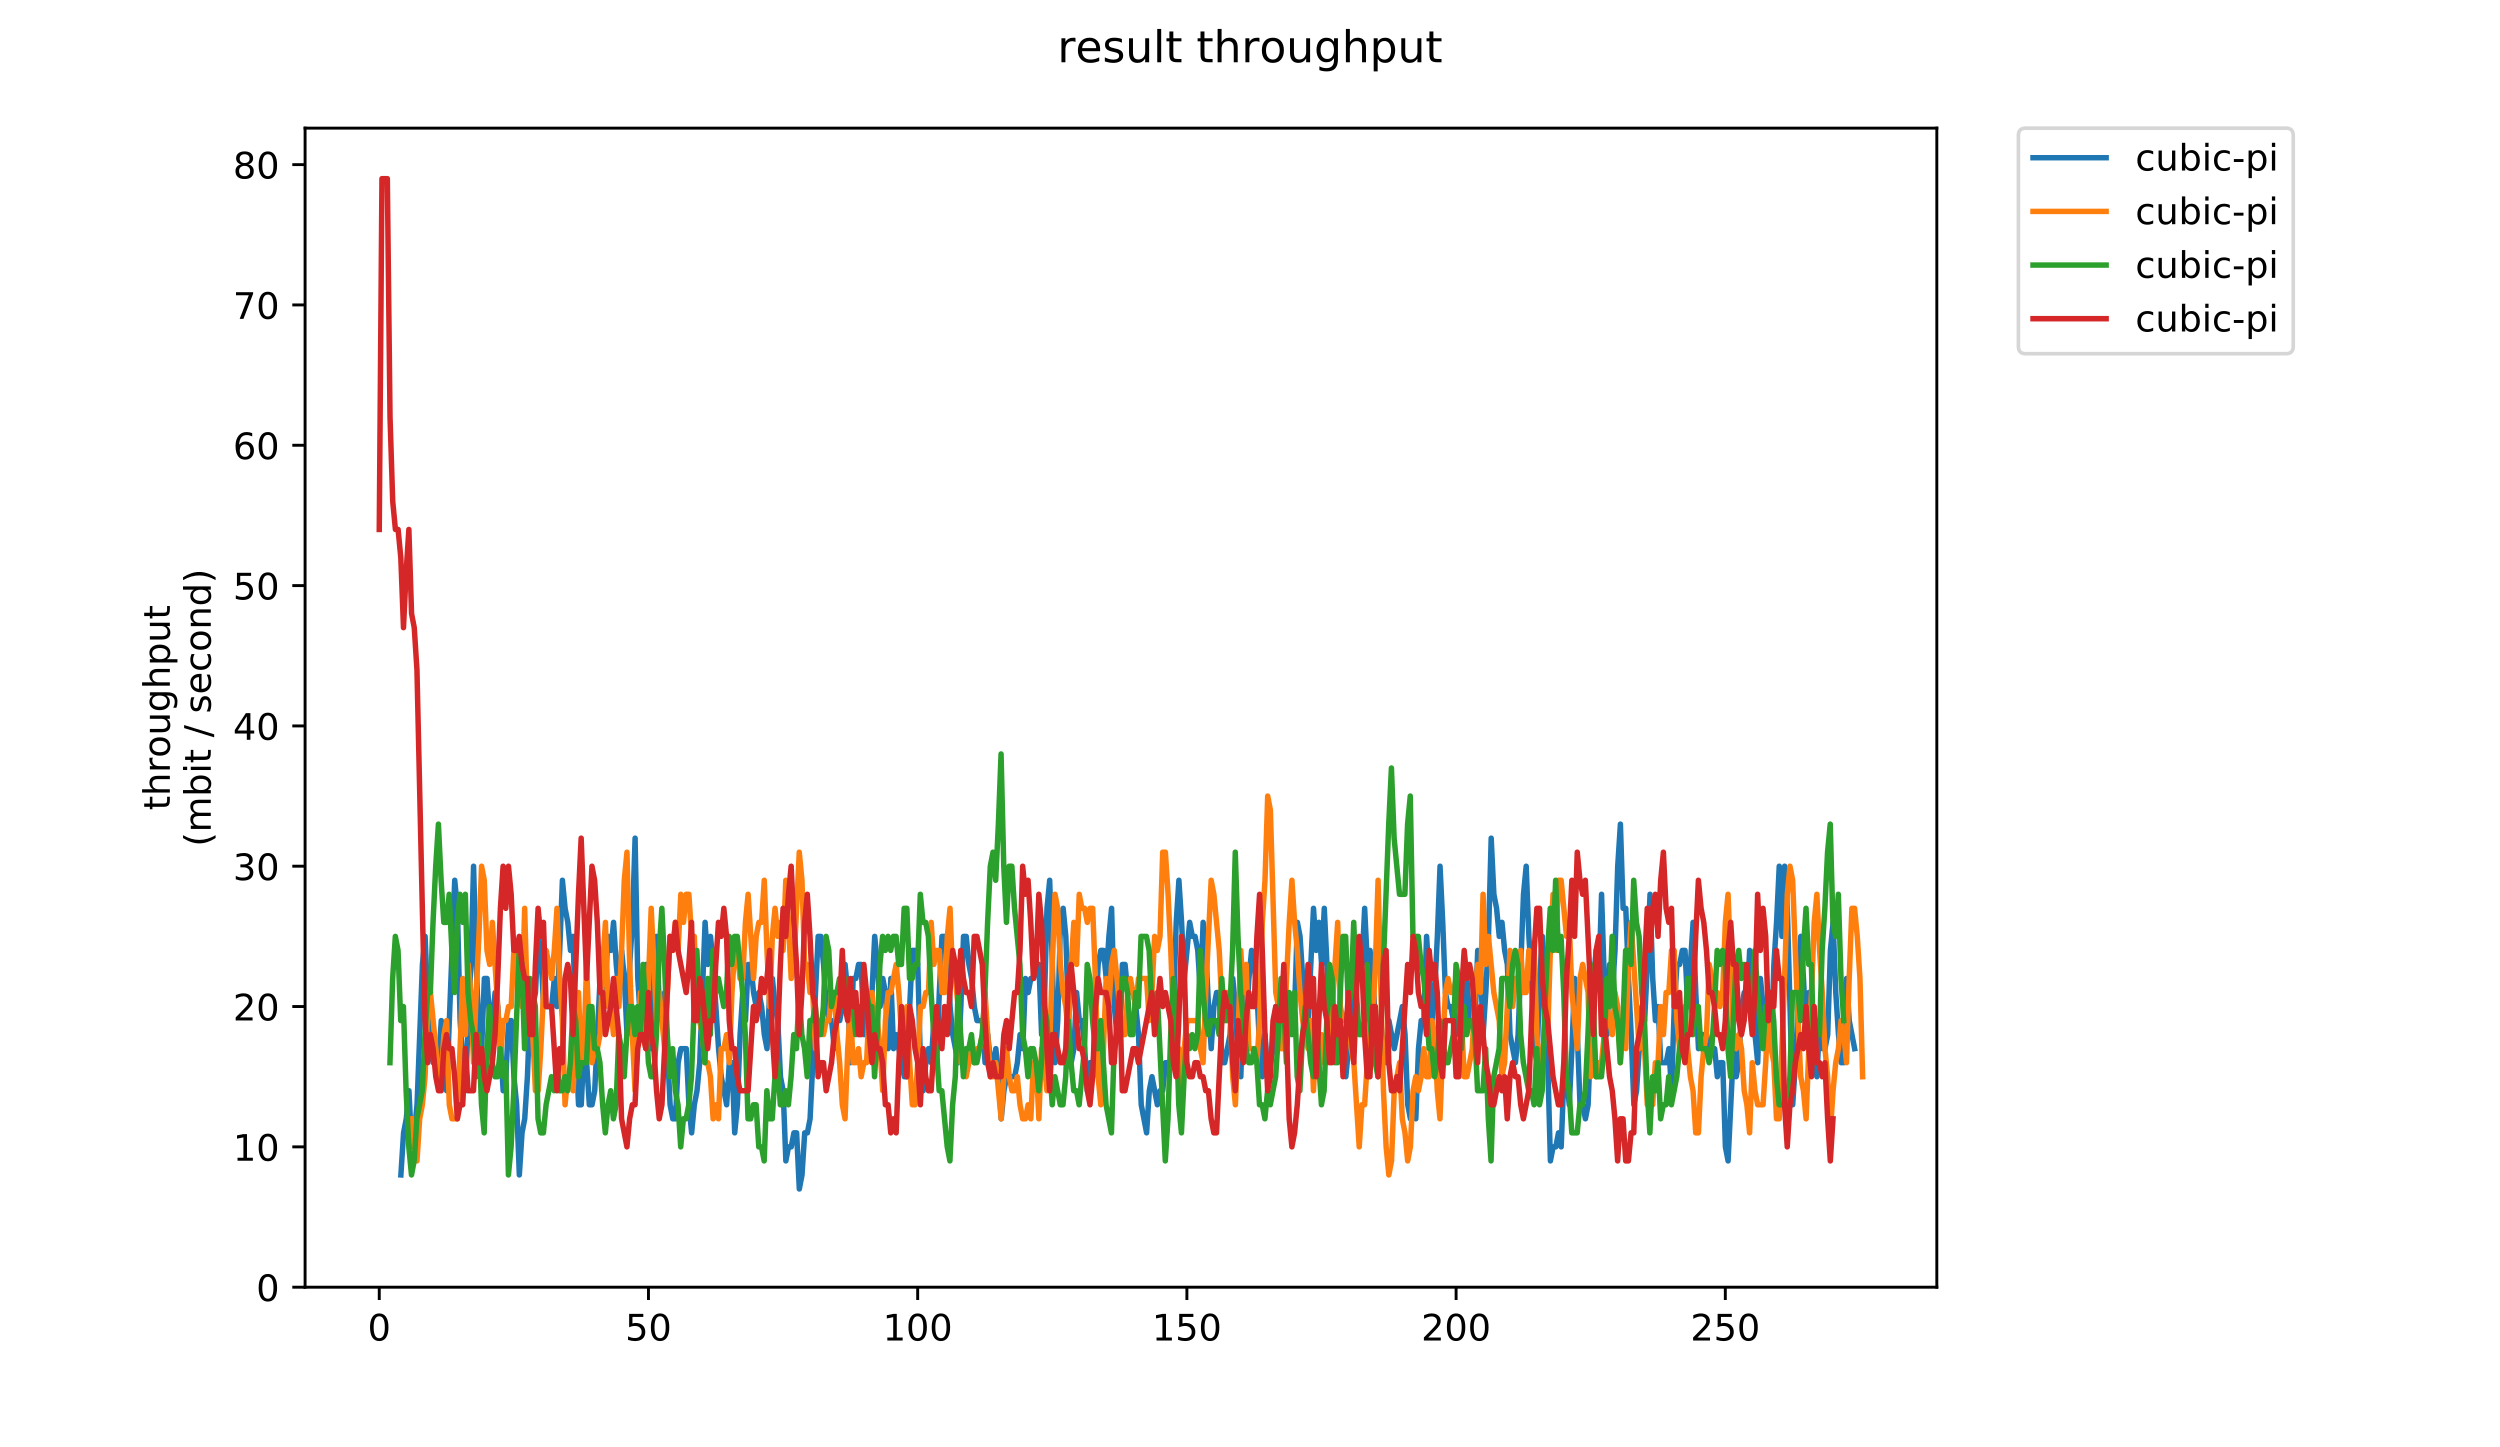 <?xml version="1.0" encoding="utf-8" standalone="no"?>
<!DOCTYPE svg PUBLIC "-//W3C//DTD SVG 1.1//EN"
  "http://www.w3.org/Graphics/SVG/1.1/DTD/svg11.dtd">
<!-- Created with matplotlib (https://matplotlib.org/) -->
<svg height="396pt" version="1.1" viewBox="0 0 684 396" width="684pt" xmlns="http://www.w3.org/2000/svg" xmlns:xlink="http://www.w3.org/1999/xlink">
 <defs>
  <style type="text/css">
*{stroke-linecap:butt;stroke-linejoin:round;}
  </style>
 </defs>
 <g id="figure_1">
  <g id="patch_1">
   <path d="M 0 396 
L 684 396 
L 684 0 
L 0 0 
z
" style="fill:#ffffff;"/>
  </g>
  <g id="axes_1">
   <g id="patch_2">
    <path d="M 83.472 352.174 
L 529.913 352.174 
L 529.913 35.062 
L 83.472 35.062 
z
" style="fill:#ffffff;"/>
   </g>
   <g id="matplotlib.axis_1">
    <g id="xtick_1">
     <g id="line2d_1">
      <defs>
       <path d="M 0 0 
L 0 3.5 
" id="m1074232f70" style="stroke:#000000;stroke-width:0.8;"/>
      </defs>
      <g>
       <use style="stroke:#000000;stroke-width:0.8;" x="103.764" xlink:href="#m1074232f70" y="352.174"/>
      </g>
     </g>
     <g id="text_1">
      <!-- 0 -->
      <defs>
       <path d="M 31.781 66.406 
Q 24.172 66.406 20.328 58.906 
Q 16.5 51.422 16.5 36.375 
Q 16.5 21.391 20.328 13.891 
Q 24.172 6.391 31.781 6.391 
Q 39.453 6.391 43.281 13.891 
Q 47.125 21.391 47.125 36.375 
Q 47.125 51.422 43.281 58.906 
Q 39.453 66.406 31.781 66.406 
z
M 31.781 74.219 
Q 44.047 74.219 50.516 64.516 
Q 56.984 54.828 56.984 36.375 
Q 56.984 17.969 50.516 8.266 
Q 44.047 -1.422 31.781 -1.422 
Q 19.531 -1.422 13.062 8.266 
Q 6.594 17.969 6.594 36.375 
Q 6.594 54.828 13.062 64.516 
Q 19.531 74.219 31.781 74.219 
z
" id="DejaVuSans-48"/>
      </defs>
      <g transform="translate(100.582 366.773)scale(0.1 -0.1)">
       <use xlink:href="#DejaVuSans-48"/>
      </g>
     </g>
    </g>
    <g id="xtick_2">
     <g id="line2d_2">
      <g>
       <use style="stroke:#000000;stroke-width:0.8;" x="177.42" xlink:href="#m1074232f70" y="352.174"/>
      </g>
     </g>
     <g id="text_2">
      <!-- 50 -->
      <defs>
       <path d="M 10.797 72.906 
L 49.516 72.906 
L 49.516 64.594 
L 19.828 64.594 
L 19.828 46.734 
Q 21.969 47.469 24.109 47.828 
Q 26.266 48.188 28.422 48.188 
Q 40.625 48.188 47.75 41.5 
Q 54.891 34.812 54.891 23.391 
Q 54.891 11.625 47.562 5.094 
Q 40.234 -1.422 26.906 -1.422 
Q 22.312 -1.422 17.547 -0.641 
Q 12.797 0.141 7.719 1.703 
L 7.719 11.625 
Q 12.109 9.234 16.797 8.062 
Q 21.484 6.891 26.703 6.891 
Q 35.156 6.891 40.078 11.328 
Q 45.016 15.766 45.016 23.391 
Q 45.016 31 40.078 35.438 
Q 35.156 39.891 26.703 39.891 
Q 22.75 39.891 18.812 39.016 
Q 14.891 38.141 10.797 36.281 
z
" id="DejaVuSans-53"/>
      </defs>
      <g transform="translate(171.057 366.773)scale(0.1 -0.1)">
       <use xlink:href="#DejaVuSans-53"/>
       <use x="63.623" xlink:href="#DejaVuSans-48"/>
      </g>
     </g>
    </g>
    <g id="xtick_3">
     <g id="line2d_3">
      <g>
       <use style="stroke:#000000;stroke-width:0.8;" x="251.076" xlink:href="#m1074232f70" y="352.174"/>
      </g>
     </g>
     <g id="text_3">
      <!-- 100 -->
      <defs>
       <path d="M 12.406 8.297 
L 28.516 8.297 
L 28.516 63.922 
L 10.984 60.406 
L 10.984 69.391 
L 28.422 72.906 
L 38.281 72.906 
L 38.281 8.297 
L 54.391 8.297 
L 54.391 0 
L 12.406 0 
z
" id="DejaVuSans-49"/>
      </defs>
      <g transform="translate(241.532 366.773)scale(0.1 -0.1)">
       <use xlink:href="#DejaVuSans-49"/>
       <use x="63.623" xlink:href="#DejaVuSans-48"/>
       <use x="127.246" xlink:href="#DejaVuSans-48"/>
      </g>
     </g>
    </g>
    <g id="xtick_4">
     <g id="line2d_4">
      <g>
       <use style="stroke:#000000;stroke-width:0.8;" x="324.733" xlink:href="#m1074232f70" y="352.174"/>
      </g>
     </g>
     <g id="text_4">
      <!-- 150 -->
      <g transform="translate(315.189 366.773)scale(0.1 -0.1)">
       <use xlink:href="#DejaVuSans-49"/>
       <use x="63.623" xlink:href="#DejaVuSans-53"/>
       <use x="127.246" xlink:href="#DejaVuSans-48"/>
      </g>
     </g>
    </g>
    <g id="xtick_5">
     <g id="line2d_5">
      <g>
       <use style="stroke:#000000;stroke-width:0.8;" x="398.389" xlink:href="#m1074232f70" y="352.174"/>
      </g>
     </g>
     <g id="text_5">
      <!-- 200 -->
      <defs>
       <path d="M 19.188 8.297 
L 53.609 8.297 
L 53.609 0 
L 7.328 0 
L 7.328 8.297 
Q 12.938 14.109 22.625 23.891 
Q 32.328 33.688 34.812 36.531 
Q 39.547 41.844 41.422 45.531 
Q 43.312 49.219 43.312 52.781 
Q 43.312 58.594 39.234 62.25 
Q 35.156 65.922 28.609 65.922 
Q 23.969 65.922 18.812 64.312 
Q 13.672 62.703 7.812 59.422 
L 7.812 69.391 
Q 13.766 71.781 18.938 73 
Q 24.125 74.219 28.422 74.219 
Q 39.75 74.219 46.484 68.547 
Q 53.219 62.891 53.219 53.422 
Q 53.219 48.922 51.531 44.891 
Q 49.859 40.875 45.406 35.406 
Q 44.188 33.984 37.641 27.219 
Q 31.109 20.453 19.188 8.297 
z
" id="DejaVuSans-50"/>
      </defs>
      <g transform="translate(388.845 366.773)scale(0.1 -0.1)">
       <use xlink:href="#DejaVuSans-50"/>
       <use x="63.623" xlink:href="#DejaVuSans-48"/>
       <use x="127.246" xlink:href="#DejaVuSans-48"/>
      </g>
     </g>
    </g>
    <g id="xtick_6">
     <g id="line2d_6">
      <g>
       <use style="stroke:#000000;stroke-width:0.8;" x="472.045" xlink:href="#m1074232f70" y="352.174"/>
      </g>
     </g>
     <g id="text_6">
      <!-- 250 -->
      <g transform="translate(462.501 366.773)scale(0.1 -0.1)">
       <use xlink:href="#DejaVuSans-50"/>
       <use x="63.623" xlink:href="#DejaVuSans-53"/>
       <use x="127.246" xlink:href="#DejaVuSans-48"/>
      </g>
     </g>
    </g>
   </g>
   <g id="matplotlib.axis_2">
    <g id="ytick_1">
     <g id="line2d_7">
      <defs>
       <path d="M 0 0 
L -3.5 0 
" id="m31f5131cea" style="stroke:#000000;stroke-width:0.8;"/>
      </defs>
      <g>
       <use style="stroke:#000000;stroke-width:0.8;" x="83.472" xlink:href="#m31f5131cea" y="352.174"/>
      </g>
     </g>
     <g id="text_7">
      <!-- 0 -->
      <g transform="translate(70.11 355.973)scale(0.1 -0.1)">
       <use xlink:href="#DejaVuSans-48"/>
      </g>
     </g>
    </g>
    <g id="ytick_2">
     <g id="line2d_8">
      <g>
       <use style="stroke:#000000;stroke-width:0.8;" x="83.472" xlink:href="#m31f5131cea" y="313.783"/>
      </g>
     </g>
     <g id="text_8">
      <!-- 10 -->
      <g transform="translate(63.747 317.582)scale(0.1 -0.1)">
       <use xlink:href="#DejaVuSans-49"/>
       <use x="63.623" xlink:href="#DejaVuSans-48"/>
      </g>
     </g>
    </g>
    <g id="ytick_3">
     <g id="line2d_9">
      <g>
       <use style="stroke:#000000;stroke-width:0.8;" x="83.472" xlink:href="#m31f5131cea" y="275.392"/>
      </g>
     </g>
     <g id="text_9">
      <!-- 20 -->
      <g transform="translate(63.747 279.191)scale(0.1 -0.1)">
       <use xlink:href="#DejaVuSans-50"/>
       <use x="63.623" xlink:href="#DejaVuSans-48"/>
      </g>
     </g>
    </g>
    <g id="ytick_4">
     <g id="line2d_10">
      <g>
       <use style="stroke:#000000;stroke-width:0.8;" x="83.472" xlink:href="#m31f5131cea" y="237"/>
      </g>
     </g>
     <g id="text_10">
      <!-- 30 -->
      <defs>
       <path d="M 40.578 39.312 
Q 47.656 37.797 51.625 33 
Q 55.609 28.219 55.609 21.188 
Q 55.609 10.406 48.188 4.484 
Q 40.766 -1.422 27.094 -1.422 
Q 22.516 -1.422 17.656 -0.516 
Q 12.797 0.391 7.625 2.203 
L 7.625 11.719 
Q 11.719 9.328 16.594 8.109 
Q 21.484 6.891 26.812 6.891 
Q 36.078 6.891 40.938 10.547 
Q 45.797 14.203 45.797 21.188 
Q 45.797 27.641 41.281 31.266 
Q 36.766 34.906 28.719 34.906 
L 20.219 34.906 
L 20.219 43.016 
L 29.109 43.016 
Q 36.375 43.016 40.234 45.922 
Q 44.094 48.828 44.094 54.297 
Q 44.094 59.906 40.109 62.906 
Q 36.141 65.922 28.719 65.922 
Q 24.656 65.922 20.016 65.031 
Q 15.375 64.156 9.812 62.312 
L 9.812 71.094 
Q 15.438 72.656 20.344 73.438 
Q 25.25 74.219 29.594 74.219 
Q 40.828 74.219 47.359 69.109 
Q 53.906 64.016 53.906 55.328 
Q 53.906 49.266 50.438 45.094 
Q 46.969 40.922 40.578 39.312 
z
" id="DejaVuSans-51"/>
      </defs>
      <g transform="translate(63.747 240.8)scale(0.1 -0.1)">
       <use xlink:href="#DejaVuSans-51"/>
       <use x="63.623" xlink:href="#DejaVuSans-48"/>
      </g>
     </g>
    </g>
    <g id="ytick_5">
     <g id="line2d_11">
      <g>
       <use style="stroke:#000000;stroke-width:0.8;" x="83.472" xlink:href="#m31f5131cea" y="198.609"/>
      </g>
     </g>
     <g id="text_11">
      <!-- 40 -->
      <defs>
       <path d="M 37.797 64.312 
L 12.891 25.391 
L 37.797 25.391 
z
M 35.203 72.906 
L 47.609 72.906 
L 47.609 25.391 
L 58.016 25.391 
L 58.016 17.188 
L 47.609 17.188 
L 47.609 0 
L 37.797 0 
L 37.797 17.188 
L 4.891 17.188 
L 4.891 26.703 
z
" id="DejaVuSans-52"/>
      </defs>
      <g transform="translate(63.747 202.408)scale(0.1 -0.1)">
       <use xlink:href="#DejaVuSans-52"/>
       <use x="63.623" xlink:href="#DejaVuSans-48"/>
      </g>
     </g>
    </g>
    <g id="ytick_6">
     <g id="line2d_12">
      <g>
       <use style="stroke:#000000;stroke-width:0.8;" x="83.472" xlink:href="#m31f5131cea" y="160.218"/>
      </g>
     </g>
     <g id="text_12">
      <!-- 50 -->
      <g transform="translate(63.747 164.017)scale(0.1 -0.1)">
       <use xlink:href="#DejaVuSans-53"/>
       <use x="63.623" xlink:href="#DejaVuSans-48"/>
      </g>
     </g>
    </g>
    <g id="ytick_7">
     <g id="line2d_13">
      <g>
       <use style="stroke:#000000;stroke-width:0.8;" x="83.472" xlink:href="#m31f5131cea" y="121.827"/>
      </g>
     </g>
     <g id="text_13">
      <!-- 60 -->
      <defs>
       <path d="M 33.016 40.375 
Q 26.375 40.375 22.484 35.828 
Q 18.609 31.297 18.609 23.391 
Q 18.609 15.531 22.484 10.953 
Q 26.375 6.391 33.016 6.391 
Q 39.656 6.391 43.531 10.953 
Q 47.406 15.531 47.406 23.391 
Q 47.406 31.297 43.531 35.828 
Q 39.656 40.375 33.016 40.375 
z
M 52.594 71.297 
L 52.594 62.312 
Q 48.875 64.062 45.094 64.984 
Q 41.312 65.922 37.594 65.922 
Q 27.828 65.922 22.672 59.328 
Q 17.531 52.734 16.797 39.406 
Q 19.672 43.656 24.016 45.922 
Q 28.375 48.188 33.594 48.188 
Q 44.578 48.188 50.953 41.516 
Q 57.328 34.859 57.328 23.391 
Q 57.328 12.156 50.688 5.359 
Q 44.047 -1.422 33.016 -1.422 
Q 20.359 -1.422 13.672 8.266 
Q 6.984 17.969 6.984 36.375 
Q 6.984 53.656 15.188 63.938 
Q 23.391 74.219 37.203 74.219 
Q 40.922 74.219 44.703 73.484 
Q 48.484 72.75 52.594 71.297 
z
" id="DejaVuSans-54"/>
      </defs>
      <g transform="translate(63.747 125.626)scale(0.1 -0.1)">
       <use xlink:href="#DejaVuSans-54"/>
       <use x="63.623" xlink:href="#DejaVuSans-48"/>
      </g>
     </g>
    </g>
    <g id="ytick_8">
     <g id="line2d_14">
      <g>
       <use style="stroke:#000000;stroke-width:0.8;" x="83.472" xlink:href="#m31f5131cea" y="83.435"/>
      </g>
     </g>
     <g id="text_14">
      <!-- 70 -->
      <defs>
       <path d="M 8.203 72.906 
L 55.078 72.906 
L 55.078 68.703 
L 28.609 0 
L 18.312 0 
L 43.219 64.594 
L 8.203 64.594 
z
" id="DejaVuSans-55"/>
      </defs>
      <g transform="translate(63.747 87.235)scale(0.1 -0.1)">
       <use xlink:href="#DejaVuSans-55"/>
       <use x="63.623" xlink:href="#DejaVuSans-48"/>
      </g>
     </g>
    </g>
    <g id="ytick_9">
     <g id="line2d_15">
      <g>
       <use style="stroke:#000000;stroke-width:0.8;" x="83.472" xlink:href="#m31f5131cea" y="45.044"/>
      </g>
     </g>
     <g id="text_15">
      <!-- 80 -->
      <defs>
       <path d="M 31.781 34.625 
Q 24.75 34.625 20.719 30.859 
Q 16.703 27.094 16.703 20.516 
Q 16.703 13.922 20.719 10.156 
Q 24.75 6.391 31.781 6.391 
Q 38.812 6.391 42.859 10.172 
Q 46.922 13.969 46.922 20.516 
Q 46.922 27.094 42.891 30.859 
Q 38.875 34.625 31.781 34.625 
z
M 21.922 38.812 
Q 15.578 40.375 12.031 44.719 
Q 8.5 49.078 8.5 55.328 
Q 8.5 64.062 14.719 69.141 
Q 20.953 74.219 31.781 74.219 
Q 42.672 74.219 48.875 69.141 
Q 55.078 64.062 55.078 55.328 
Q 55.078 49.078 51.531 44.719 
Q 48 40.375 41.703 38.812 
Q 48.828 37.156 52.797 32.312 
Q 56.781 27.484 56.781 20.516 
Q 56.781 9.906 50.312 4.234 
Q 43.844 -1.422 31.781 -1.422 
Q 19.734 -1.422 13.25 4.234 
Q 6.781 9.906 6.781 20.516 
Q 6.781 27.484 10.781 32.312 
Q 14.797 37.156 21.922 38.812 
z
M 18.312 54.391 
Q 18.312 48.734 21.844 45.562 
Q 25.391 42.391 31.781 42.391 
Q 38.141 42.391 41.719 45.562 
Q 45.312 48.734 45.312 54.391 
Q 45.312 60.062 41.719 63.234 
Q 38.141 66.406 31.781 66.406 
Q 25.391 66.406 21.844 63.234 
Q 18.312 60.062 18.312 54.391 
z
" id="DejaVuSans-56"/>
      </defs>
      <g transform="translate(63.747 48.843)scale(0.1 -0.1)">
       <use xlink:href="#DejaVuSans-56"/>
       <use x="63.623" xlink:href="#DejaVuSans-48"/>
      </g>
     </g>
    </g>
    <g id="text_16">
     <!-- throughput -->
     <defs>
      <path d="M 18.312 70.219 
L 18.312 54.688 
L 36.812 54.688 
L 36.812 47.703 
L 18.312 47.703 
L 18.312 18.016 
Q 18.312 11.328 20.141 9.422 
Q 21.969 7.516 27.594 7.516 
L 36.812 7.516 
L 36.812 0 
L 27.594 0 
Q 17.188 0 13.234 3.875 
Q 9.281 7.766 9.281 18.016 
L 9.281 47.703 
L 2.688 47.703 
L 2.688 54.688 
L 9.281 54.688 
L 9.281 70.219 
z
" id="DejaVuSans-116"/>
      <path d="M 54.891 33.016 
L 54.891 0 
L 45.906 0 
L 45.906 32.719 
Q 45.906 40.484 42.875 44.328 
Q 39.844 48.188 33.797 48.188 
Q 26.516 48.188 22.312 43.547 
Q 18.109 38.922 18.109 30.906 
L 18.109 0 
L 9.078 0 
L 9.078 75.984 
L 18.109 75.984 
L 18.109 46.188 
Q 21.344 51.125 25.703 53.562 
Q 30.078 56 35.797 56 
Q 45.219 56 50.047 50.172 
Q 54.891 44.344 54.891 33.016 
z
" id="DejaVuSans-104"/>
      <path d="M 41.109 46.297 
Q 39.594 47.172 37.812 47.578 
Q 36.031 48 33.891 48 
Q 26.266 48 22.188 43.047 
Q 18.109 38.094 18.109 28.812 
L 18.109 0 
L 9.078 0 
L 9.078 54.688 
L 18.109 54.688 
L 18.109 46.188 
Q 20.953 51.172 25.484 53.578 
Q 30.031 56 36.531 56 
Q 37.453 56 38.578 55.875 
Q 39.703 55.766 41.062 55.516 
z
" id="DejaVuSans-114"/>
      <path d="M 30.609 48.391 
Q 23.391 48.391 19.188 42.75 
Q 14.984 37.109 14.984 27.297 
Q 14.984 17.484 19.156 11.844 
Q 23.344 6.203 30.609 6.203 
Q 37.797 6.203 41.984 11.859 
Q 46.188 17.531 46.188 27.297 
Q 46.188 37.016 41.984 42.703 
Q 37.797 48.391 30.609 48.391 
z
M 30.609 56 
Q 42.328 56 49.016 48.375 
Q 55.719 40.766 55.719 27.297 
Q 55.719 13.875 49.016 6.219 
Q 42.328 -1.422 30.609 -1.422 
Q 18.844 -1.422 12.172 6.219 
Q 5.516 13.875 5.516 27.297 
Q 5.516 40.766 12.172 48.375 
Q 18.844 56 30.609 56 
z
" id="DejaVuSans-111"/>
      <path d="M 8.5 21.578 
L 8.5 54.688 
L 17.484 54.688 
L 17.484 21.922 
Q 17.484 14.156 20.5 10.266 
Q 23.531 6.391 29.594 6.391 
Q 36.859 6.391 41.078 11.031 
Q 45.312 15.672 45.312 23.688 
L 45.312 54.688 
L 54.297 54.688 
L 54.297 0 
L 45.312 0 
L 45.312 8.406 
Q 42.047 3.422 37.719 1 
Q 33.406 -1.422 27.688 -1.422 
Q 18.266 -1.422 13.375 4.438 
Q 8.5 10.297 8.5 21.578 
z
M 31.109 56 
z
" id="DejaVuSans-117"/>
      <path d="M 45.406 27.984 
Q 45.406 37.75 41.375 43.109 
Q 37.359 48.484 30.078 48.484 
Q 22.859 48.484 18.828 43.109 
Q 14.797 37.75 14.797 27.984 
Q 14.797 18.266 18.828 12.891 
Q 22.859 7.516 30.078 7.516 
Q 37.359 7.516 41.375 12.891 
Q 45.406 18.266 45.406 27.984 
z
M 54.391 6.781 
Q 54.391 -7.172 48.188 -13.984 
Q 42 -20.797 29.203 -20.797 
Q 24.469 -20.797 20.266 -20.094 
Q 16.062 -19.391 12.109 -17.922 
L 12.109 -9.188 
Q 16.062 -11.328 19.922 -12.344 
Q 23.781 -13.375 27.781 -13.375 
Q 36.625 -13.375 41.016 -8.766 
Q 45.406 -4.156 45.406 5.172 
L 45.406 9.625 
Q 42.625 4.781 38.281 2.391 
Q 33.938 0 27.875 0 
Q 17.828 0 11.672 7.656 
Q 5.516 15.328 5.516 27.984 
Q 5.516 40.672 11.672 48.328 
Q 17.828 56 27.875 56 
Q 33.938 56 38.281 53.609 
Q 42.625 51.219 45.406 46.391 
L 45.406 54.688 
L 54.391 54.688 
z
" id="DejaVuSans-103"/>
      <path d="M 18.109 8.203 
L 18.109 -20.797 
L 9.078 -20.797 
L 9.078 54.688 
L 18.109 54.688 
L 18.109 46.391 
Q 20.953 51.266 25.266 53.625 
Q 29.594 56 35.594 56 
Q 45.562 56 51.781 48.094 
Q 58.016 40.188 58.016 27.297 
Q 58.016 14.406 51.781 6.484 
Q 45.562 -1.422 35.594 -1.422 
Q 29.594 -1.422 25.266 0.953 
Q 20.953 3.328 18.109 8.203 
z
M 48.688 27.297 
Q 48.688 37.203 44.609 42.844 
Q 40.531 48.484 33.406 48.484 
Q 26.266 48.484 22.188 42.844 
Q 18.109 37.203 18.109 27.297 
Q 18.109 17.391 22.188 11.75 
Q 26.266 6.109 33.406 6.109 
Q 40.531 6.109 44.609 11.75 
Q 48.688 17.391 48.688 27.297 
z
" id="DejaVuSans-112"/>
     </defs>
     <g transform="translate(46.47 221.675)rotate(-90)scale(0.1 -0.1)">
      <use xlink:href="#DejaVuSans-116"/>
      <use x="39.209" xlink:href="#DejaVuSans-104"/>
      <use x="102.588" xlink:href="#DejaVuSans-114"/>
      <use x="143.67" xlink:href="#DejaVuSans-111"/>
      <use x="204.852" xlink:href="#DejaVuSans-117"/>
      <use x="268.23" xlink:href="#DejaVuSans-103"/>
      <use x="331.707" xlink:href="#DejaVuSans-104"/>
      <use x="395.086" xlink:href="#DejaVuSans-112"/>
      <use x="458.562" xlink:href="#DejaVuSans-117"/>
      <use x="521.941" xlink:href="#DejaVuSans-116"/>
     </g>
     <!-- (mbit / second) -->
     <defs>
      <path d="M 31 75.875 
Q 24.469 64.656 21.281 53.656 
Q 18.109 42.672 18.109 31.391 
Q 18.109 20.125 21.312 9.062 
Q 24.516 -2 31 -13.188 
L 23.188 -13.188 
Q 15.875 -1.703 12.234 9.375 
Q 8.594 20.453 8.594 31.391 
Q 8.594 42.281 12.203 53.312 
Q 15.828 64.359 23.188 75.875 
z
" id="DejaVuSans-40"/>
      <path d="M 52 44.188 
Q 55.375 50.25 60.062 53.125 
Q 64.75 56 71.094 56 
Q 79.641 56 84.281 50.016 
Q 88.922 44.047 88.922 33.016 
L 88.922 0 
L 79.891 0 
L 79.891 32.719 
Q 79.891 40.578 77.094 44.375 
Q 74.312 48.188 68.609 48.188 
Q 61.625 48.188 57.562 43.547 
Q 53.516 38.922 53.516 30.906 
L 53.516 0 
L 44.484 0 
L 44.484 32.719 
Q 44.484 40.625 41.703 44.406 
Q 38.922 48.188 33.109 48.188 
Q 26.219 48.188 22.156 43.531 
Q 18.109 38.875 18.109 30.906 
L 18.109 0 
L 9.078 0 
L 9.078 54.688 
L 18.109 54.688 
L 18.109 46.188 
Q 21.188 51.219 25.484 53.609 
Q 29.781 56 35.688 56 
Q 41.656 56 45.828 52.969 
Q 50 49.953 52 44.188 
z
" id="DejaVuSans-109"/>
      <path d="M 48.688 27.297 
Q 48.688 37.203 44.609 42.844 
Q 40.531 48.484 33.406 48.484 
Q 26.266 48.484 22.188 42.844 
Q 18.109 37.203 18.109 27.297 
Q 18.109 17.391 22.188 11.75 
Q 26.266 6.109 33.406 6.109 
Q 40.531 6.109 44.609 11.75 
Q 48.688 17.391 48.688 27.297 
z
M 18.109 46.391 
Q 20.953 51.266 25.266 53.625 
Q 29.594 56 35.594 56 
Q 45.562 56 51.781 48.094 
Q 58.016 40.188 58.016 27.297 
Q 58.016 14.406 51.781 6.484 
Q 45.562 -1.422 35.594 -1.422 
Q 29.594 -1.422 25.266 0.953 
Q 20.953 3.328 18.109 8.203 
L 18.109 0 
L 9.078 0 
L 9.078 75.984 
L 18.109 75.984 
z
" id="DejaVuSans-98"/>
      <path d="M 9.422 54.688 
L 18.406 54.688 
L 18.406 0 
L 9.422 0 
z
M 9.422 75.984 
L 18.406 75.984 
L 18.406 64.594 
L 9.422 64.594 
z
" id="DejaVuSans-105"/>
      <path id="DejaVuSans-32"/>
      <path d="M 25.391 72.906 
L 33.688 72.906 
L 8.297 -9.281 
L 0 -9.281 
z
" id="DejaVuSans-47"/>
      <path d="M 44.281 53.078 
L 44.281 44.578 
Q 40.484 46.531 36.375 47.5 
Q 32.281 48.484 27.875 48.484 
Q 21.188 48.484 17.844 46.438 
Q 14.5 44.391 14.5 40.281 
Q 14.5 37.156 16.891 35.375 
Q 19.281 33.594 26.516 31.984 
L 29.594 31.297 
Q 39.156 29.25 43.188 25.516 
Q 47.219 21.781 47.219 15.094 
Q 47.219 7.469 41.188 3.016 
Q 35.156 -1.422 24.609 -1.422 
Q 20.219 -1.422 15.453 -0.562 
Q 10.688 0.297 5.422 2 
L 5.422 11.281 
Q 10.406 8.688 15.234 7.391 
Q 20.062 6.109 24.812 6.109 
Q 31.156 6.109 34.562 8.281 
Q 37.984 10.453 37.984 14.406 
Q 37.984 18.062 35.516 20.016 
Q 33.062 21.969 24.703 23.781 
L 21.578 24.516 
Q 13.234 26.266 9.516 29.906 
Q 5.812 33.547 5.812 39.891 
Q 5.812 47.609 11.281 51.797 
Q 16.75 56 26.812 56 
Q 31.781 56 36.172 55.266 
Q 40.578 54.547 44.281 53.078 
z
" id="DejaVuSans-115"/>
      <path d="M 56.203 29.594 
L 56.203 25.203 
L 14.891 25.203 
Q 15.484 15.922 20.484 11.062 
Q 25.484 6.203 34.422 6.203 
Q 39.594 6.203 44.453 7.469 
Q 49.312 8.734 54.109 11.281 
L 54.109 2.781 
Q 49.266 0.734 44.188 -0.344 
Q 39.109 -1.422 33.891 -1.422 
Q 20.797 -1.422 13.156 6.188 
Q 5.516 13.812 5.516 26.812 
Q 5.516 40.234 12.766 48.109 
Q 20.016 56 32.328 56 
Q 43.359 56 49.781 48.891 
Q 56.203 41.797 56.203 29.594 
z
M 47.219 32.234 
Q 47.125 39.594 43.094 43.984 
Q 39.062 48.391 32.422 48.391 
Q 24.906 48.391 20.391 44.141 
Q 15.875 39.891 15.188 32.172 
z
" id="DejaVuSans-101"/>
      <path d="M 48.781 52.594 
L 48.781 44.188 
Q 44.969 46.297 41.141 47.344 
Q 37.312 48.391 33.406 48.391 
Q 24.656 48.391 19.812 42.844 
Q 14.984 37.312 14.984 27.297 
Q 14.984 17.281 19.812 11.734 
Q 24.656 6.203 33.406 6.203 
Q 37.312 6.203 41.141 7.25 
Q 44.969 8.297 48.781 10.406 
L 48.781 2.094 
Q 45.016 0.344 40.984 -0.531 
Q 36.969 -1.422 32.422 -1.422 
Q 20.062 -1.422 12.781 6.344 
Q 5.516 14.109 5.516 27.297 
Q 5.516 40.672 12.859 48.328 
Q 20.219 56 33.016 56 
Q 37.156 56 41.109 55.141 
Q 45.062 54.297 48.781 52.594 
z
" id="DejaVuSans-99"/>
      <path d="M 54.891 33.016 
L 54.891 0 
L 45.906 0 
L 45.906 32.719 
Q 45.906 40.484 42.875 44.328 
Q 39.844 48.188 33.797 48.188 
Q 26.516 48.188 22.312 43.547 
Q 18.109 38.922 18.109 30.906 
L 18.109 0 
L 9.078 0 
L 9.078 54.688 
L 18.109 54.688 
L 18.109 46.188 
Q 21.344 51.125 25.703 53.562 
Q 30.078 56 35.797 56 
Q 45.219 56 50.047 50.172 
Q 54.891 44.344 54.891 33.016 
z
" id="DejaVuSans-110"/>
      <path d="M 45.406 46.391 
L 45.406 75.984 
L 54.391 75.984 
L 54.391 0 
L 45.406 0 
L 45.406 8.203 
Q 42.578 3.328 38.25 0.953 
Q 33.938 -1.422 27.875 -1.422 
Q 17.969 -1.422 11.734 6.484 
Q 5.516 14.406 5.516 27.297 
Q 5.516 40.188 11.734 48.094 
Q 17.969 56 27.875 56 
Q 33.938 56 38.25 53.625 
Q 42.578 51.266 45.406 46.391 
z
M 14.797 27.297 
Q 14.797 17.391 18.875 11.75 
Q 22.953 6.109 30.078 6.109 
Q 37.203 6.109 41.297 11.75 
Q 45.406 17.391 45.406 27.297 
Q 45.406 37.203 41.297 42.844 
Q 37.203 48.484 30.078 48.484 
Q 22.953 48.484 18.875 42.844 
Q 14.797 37.203 14.797 27.297 
z
" id="DejaVuSans-100"/>
      <path d="M 8.016 75.875 
L 15.828 75.875 
Q 23.141 64.359 26.781 53.312 
Q 30.422 42.281 30.422 31.391 
Q 30.422 20.453 26.781 9.375 
Q 23.141 -1.703 15.828 -13.188 
L 8.016 -13.188 
Q 14.5 -2 17.703 9.062 
Q 20.906 20.125 20.906 31.391 
Q 20.906 42.672 17.703 53.656 
Q 14.5 64.656 8.016 75.875 
z
" id="DejaVuSans-41"/>
     </defs>
     <g transform="translate(57.668 231.609)rotate(-90)scale(0.1 -0.1)">
      <use xlink:href="#DejaVuSans-40"/>
      <use x="39.014" xlink:href="#DejaVuSans-109"/>
      <use x="136.426" xlink:href="#DejaVuSans-98"/>
      <use x="199.902" xlink:href="#DejaVuSans-105"/>
      <use x="227.686" xlink:href="#DejaVuSans-116"/>
      <use x="266.895" xlink:href="#DejaVuSans-32"/>
      <use x="298.682" xlink:href="#DejaVuSans-47"/>
      <use x="332.373" xlink:href="#DejaVuSans-32"/>
      <use x="364.16" xlink:href="#DejaVuSans-115"/>
      <use x="416.26" xlink:href="#DejaVuSans-101"/>
      <use x="477.783" xlink:href="#DejaVuSans-99"/>
      <use x="532.764" xlink:href="#DejaVuSans-111"/>
      <use x="593.945" xlink:href="#DejaVuSans-110"/>
      <use x="657.324" xlink:href="#DejaVuSans-100"/>
      <use x="720.801" xlink:href="#DejaVuSans-41"/>
     </g>
    </g>
   </g>
   <g id="line2d_16">
    <path clip-path="url(#p7fa5f6879e)" d="M 109.681 321.461 
L 110.418 309.944 
L 111.154 306.105 
L 111.891 298.426 
L 112.627 313.783 
L 113.364 309.944 
L 114.101 302.266 
L 115.574 263.874 
L 116.31 256.196 
L 117.047 275.392 
L 117.783 286.909 
L 118.52 290.748 
L 119.993 290.748 
L 120.73 279.231 
L 121.466 290.748 
L 122.203 298.426 
L 124.412 240.84 
L 125.149 248.518 
L 125.886 279.231 
L 126.622 290.748 
L 127.359 298.426 
L 128.095 279.231 
L 128.832 263.874 
L 129.568 237 
L 130.305 263.874 
L 131.042 283.07 
L 131.778 286.909 
L 132.515 267.713 
L 133.251 267.713 
L 133.988 279.231 
L 134.724 279.231 
L 135.461 271.553 
L 136.197 275.392 
L 137.671 298.426 
L 138.407 294.587 
L 139.144 279.231 
L 139.88 279.231 
L 140.617 294.587 
L 141.353 302.266 
L 142.09 321.461 
L 142.827 309.944 
L 143.563 306.105 
L 144.3 294.587 
L 145.036 275.392 
L 145.773 275.392 
L 146.509 271.553 
L 147.246 256.196 
L 147.982 260.035 
L 148.719 275.392 
L 150.929 275.392 
L 151.665 267.713 
L 152.402 275.392 
L 153.138 260.035 
L 153.875 240.84 
L 154.612 248.518 
L 155.348 252.357 
L 156.085 260.035 
L 156.821 256.196 
L 157.558 286.909 
L 158.294 302.266 
L 159.031 302.266 
L 159.767 286.909 
L 160.504 290.748 
L 161.241 302.266 
L 161.977 302.266 
L 162.714 298.426 
L 164.187 267.713 
L 164.923 271.553 
L 165.66 267.713 
L 166.397 256.196 
L 167.133 260.035 
L 167.87 252.357 
L 168.606 263.874 
L 169.343 271.553 
L 170.079 260.035 
L 170.816 267.713 
L 171.552 283.07 
L 172.289 263.874 
L 173.026 252.357 
L 173.762 229.322 
L 174.499 267.713 
L 175.235 279.231 
L 175.972 279.231 
L 176.708 263.874 
L 177.445 283.07 
L 178.182 286.909 
L 178.918 263.874 
L 179.655 256.196 
L 180.391 275.392 
L 181.128 279.231 
L 181.864 271.553 
L 183.337 302.266 
L 184.074 306.105 
L 184.811 306.105 
L 185.547 290.748 
L 186.284 286.909 
L 187.757 286.909 
L 188.493 302.266 
L 189.23 309.944 
L 189.967 302.266 
L 190.703 298.426 
L 191.44 290.748 
L 192.913 252.357 
L 193.649 263.874 
L 194.386 256.196 
L 195.122 263.874 
L 196.596 286.909 
L 197.332 294.587 
L 198.805 302.266 
L 199.542 290.748 
L 200.278 290.748 
L 201.015 309.944 
L 201.752 302.266 
L 202.488 283.07 
L 203.225 271.553 
L 203.961 279.231 
L 204.698 263.874 
L 205.434 263.874 
L 206.171 271.553 
L 206.908 275.392 
L 207.644 271.553 
L 208.381 275.392 
L 209.117 283.07 
L 209.854 286.909 
L 210.59 271.553 
L 211.327 267.713 
L 212.063 275.392 
L 212.8 279.231 
L 213.537 294.587 
L 214.273 298.426 
L 215.01 317.622 
L 215.746 313.783 
L 216.483 313.783 
L 217.219 309.944 
L 217.956 309.944 
L 218.693 325.3 
L 219.429 321.461 
L 220.166 309.944 
L 220.902 309.944 
L 221.639 306.105 
L 222.375 290.748 
L 223.112 271.553 
L 223.848 256.196 
L 224.585 256.196 
L 225.322 263.874 
L 226.058 275.392 
L 226.795 279.231 
L 227.531 279.231 
L 228.268 286.909 
L 229.004 275.392 
L 229.741 279.231 
L 230.478 275.392 
L 231.214 263.874 
L 231.951 271.553 
L 232.687 290.748 
L 233.424 267.713 
L 234.16 267.713 
L 234.897 263.874 
L 235.633 263.874 
L 236.37 283.07 
L 237.107 275.392 
L 237.843 279.231 
L 238.58 271.553 
L 239.316 256.196 
L 240.053 263.874 
L 240.789 275.392 
L 241.526 267.713 
L 242.263 271.553 
L 242.999 286.909 
L 243.736 267.713 
L 244.472 286.909 
L 245.209 283.07 
L 247.418 294.587 
L 248.155 294.587 
L 248.892 275.392 
L 249.628 260.035 
L 250.365 260.035 
L 251.101 263.874 
L 251.838 290.748 
L 252.574 298.426 
L 253.311 290.748 
L 254.048 286.909 
L 254.784 290.748 
L 255.521 279.231 
L 256.257 290.748 
L 256.994 271.553 
L 257.73 256.196 
L 258.467 256.196 
L 259.203 260.035 
L 259.94 275.392 
L 260.677 283.07 
L 262.15 290.748 
L 262.886 275.392 
L 263.623 256.196 
L 264.359 256.196 
L 265.096 263.874 
L 265.833 267.713 
L 266.569 275.392 
L 267.306 279.231 
L 268.779 279.231 
L 269.515 290.748 
L 270.252 283.07 
L 270.988 290.748 
L 271.725 290.748 
L 272.462 286.909 
L 273.198 294.587 
L 273.935 306.105 
L 274.671 298.426 
L 275.408 294.587 
L 277.618 294.587 
L 278.354 290.748 
L 279.091 283.07 
L 279.827 286.909 
L 280.564 267.713 
L 281.3 271.553 
L 282.037 267.713 
L 282.774 267.713 
L 283.51 263.874 
L 284.247 263.874 
L 284.983 283.07 
L 285.72 275.392 
L 286.456 248.518 
L 287.193 240.84 
L 287.929 263.874 
L 288.666 290.748 
L 289.403 279.231 
L 290.139 252.357 
L 290.876 248.518 
L 291.612 256.196 
L 292.349 279.231 
L 293.085 290.748 
L 293.822 286.909 
L 294.559 271.553 
L 295.295 279.231 
L 296.032 279.231 
L 296.768 286.909 
L 297.505 298.426 
L 298.241 290.748 
L 298.978 294.587 
L 300.451 263.874 
L 301.188 260.035 
L 301.924 260.035 
L 302.661 267.713 
L 303.397 256.196 
L 304.134 248.518 
L 304.87 275.392 
L 305.607 283.07 
L 306.344 283.07 
L 307.08 263.874 
L 307.817 263.874 
L 308.553 271.553 
L 310.026 271.553 
L 310.763 275.392 
L 311.499 283.07 
L 312.236 302.266 
L 313.709 309.944 
L 314.446 298.426 
L 315.182 294.587 
L 316.655 302.266 
L 317.392 298.426 
L 318.129 298.426 
L 318.865 290.748 
L 320.338 290.748 
L 321.075 275.392 
L 321.811 252.357 
L 322.548 240.84 
L 323.284 252.357 
L 324.021 267.713 
L 325.494 252.357 
L 326.231 256.196 
L 326.967 256.196 
L 327.704 260.035 
L 328.44 271.553 
L 329.177 252.357 
L 329.914 260.035 
L 330.65 275.392 
L 331.387 286.909 
L 332.123 275.392 
L 332.86 271.553 
L 333.596 271.553 
L 334.333 290.748 
L 335.069 290.748 
L 336.543 283.07 
L 337.279 267.713 
L 338.016 275.392 
L 338.752 290.748 
L 339.489 294.587 
L 340.225 271.553 
L 340.962 279.231 
L 341.699 267.713 
L 342.435 260.035 
L 343.172 263.874 
L 343.908 271.553 
L 344.645 286.909 
L 345.381 294.587 
L 346.118 283.07 
L 346.854 294.587 
L 348.328 286.909 
L 349.064 275.392 
L 349.801 275.392 
L 350.537 279.231 
L 351.274 286.909 
L 352.01 271.553 
L 352.747 279.231 
L 353.484 275.392 
L 354.22 275.392 
L 354.957 252.357 
L 355.693 256.196 
L 356.43 267.713 
L 357.166 275.392 
L 357.903 279.231 
L 359.376 248.518 
L 360.113 260.035 
L 360.849 252.357 
L 361.586 263.874 
L 362.322 248.518 
L 363.059 263.874 
L 363.795 283.07 
L 364.532 279.231 
L 365.269 279.231 
L 366.005 286.909 
L 366.742 286.909 
L 367.478 283.07 
L 368.215 294.587 
L 368.951 286.909 
L 369.688 271.553 
L 370.425 279.231 
L 371.161 260.035 
L 371.898 260.035 
L 372.634 263.874 
L 373.371 248.518 
L 374.107 263.874 
L 374.844 260.035 
L 375.58 267.713 
L 376.317 279.231 
L 377.054 283.07 
L 377.79 279.231 
L 378.527 286.909 
L 379.263 290.748 
L 380 279.231 
L 381.473 286.909 
L 383.683 275.392 
L 384.419 283.07 
L 385.156 302.266 
L 385.892 306.105 
L 386.629 302.266 
L 387.365 306.105 
L 388.102 286.909 
L 388.839 279.231 
L 389.575 279.231 
L 390.312 256.196 
L 391.785 279.231 
L 392.521 271.553 
L 393.258 256.196 
L 393.995 237 
L 394.731 252.357 
L 395.468 271.553 
L 396.204 275.392 
L 396.941 275.392 
L 398.414 283.07 
L 399.15 271.553 
L 399.887 275.392 
L 400.624 283.07 
L 401.36 267.713 
L 402.097 279.231 
L 402.833 275.392 
L 403.57 279.231 
L 404.306 260.035 
L 405.043 263.874 
L 405.78 283.07 
L 406.516 271.553 
L 407.253 256.196 
L 407.989 229.322 
L 408.726 244.679 
L 409.462 248.518 
L 410.199 256.196 
L 410.935 252.357 
L 411.672 260.035 
L 412.409 263.874 
L 413.145 283.07 
L 414.618 290.748 
L 415.355 283.07 
L 416.828 244.679 
L 417.565 237 
L 418.301 256.196 
L 419.038 267.713 
L 419.774 286.909 
L 420.511 290.748 
L 421.247 267.713 
L 421.984 256.196 
L 422.72 283.07 
L 423.457 290.748 
L 424.194 317.622 
L 424.93 313.783 
L 425.667 313.783 
L 426.403 309.944 
L 427.14 313.783 
L 427.876 294.587 
L 428.613 294.587 
L 429.35 302.266 
L 430.086 286.909 
L 430.823 267.713 
L 431.559 283.07 
L 432.296 302.266 
L 433.032 302.266 
L 433.769 306.105 
L 434.506 302.266 
L 435.242 283.07 
L 435.979 267.713 
L 436.715 260.035 
L 437.452 267.713 
L 438.188 244.679 
L 438.925 267.713 
L 439.661 283.07 
L 440.398 263.874 
L 441.135 271.553 
L 441.871 260.035 
L 442.608 237 
L 443.344 225.483 
L 444.081 248.518 
L 444.817 248.518 
L 445.554 267.713 
L 446.291 283.07 
L 447.027 302.266 
L 447.764 298.426 
L 449.237 275.392 
L 449.973 279.231 
L 450.71 263.874 
L 451.446 244.679 
L 452.183 267.713 
L 452.92 279.231 
L 453.656 275.392 
L 454.393 290.748 
L 455.866 290.748 
L 456.602 286.909 
L 457.339 298.426 
L 458.076 275.392 
L 458.812 263.874 
L 459.549 263.874 
L 460.285 260.035 
L 461.022 260.035 
L 461.758 275.392 
L 463.231 252.357 
L 463.968 271.553 
L 464.705 286.909 
L 465.441 283.07 
L 466.914 283.07 
L 467.651 286.909 
L 469.124 286.909 
L 469.861 294.587 
L 470.597 290.748 
L 471.334 290.748 
L 472.07 313.783 
L 472.807 317.622 
L 474.28 286.909 
L 475.016 294.587 
L 475.753 290.748 
L 476.49 275.392 
L 477.226 271.553 
L 477.963 275.392 
L 478.699 260.035 
L 479.436 267.713 
L 480.172 283.07 
L 480.909 290.748 
L 481.646 267.713 
L 482.382 275.392 
L 483.119 286.909 
L 483.855 275.392 
L 484.592 286.909 
L 485.328 263.874 
L 486.065 252.357 
L 486.801 237 
L 487.538 256.196 
L 488.275 237 
L 489.011 248.518 
L 490.484 302.266 
L 491.221 290.748 
L 491.957 275.392 
L 492.694 256.196 
L 493.431 267.713 
L 494.167 283.07 
L 494.904 271.553 
L 495.64 283.07 
L 496.377 290.748 
L 497.113 294.587 
L 497.85 279.231 
L 498.586 286.909 
L 499.323 286.909 
L 500.06 283.07 
L 500.796 260.035 
L 501.533 252.357 
L 502.269 271.553 
L 503.006 283.07 
L 503.742 290.748 
L 504.479 290.748 
L 505.216 267.713 
L 505.952 279.231 
L 507.425 286.909 
L 507.425 286.909 
" style="fill:none;stroke:#1f77b4;stroke-linecap:square;stroke-width:1.5;"/>
   </g>
   <g id="line2d_17">
    <path clip-path="url(#p7fa5f6879e)" d="M 112.613 306.105 
L 113.349 313.783 
L 114.086 317.622 
L 114.822 306.105 
L 115.559 302.266 
L 116.296 294.587 
L 117.032 275.392 
L 117.769 271.553 
L 119.978 294.587 
L 120.715 294.587 
L 121.451 283.07 
L 122.188 279.231 
L 122.925 302.266 
L 123.661 306.105 
L 125.134 306.105 
L 126.607 267.713 
L 127.344 283.07 
L 128.081 263.874 
L 128.817 271.553 
L 129.554 290.748 
L 130.29 271.553 
L 131.027 256.196 
L 131.763 237 
L 132.5 240.84 
L 133.236 260.035 
L 133.973 263.874 
L 134.71 252.357 
L 136.183 275.392 
L 136.919 290.748 
L 137.656 279.231 
L 138.392 279.231 
L 139.129 275.392 
L 139.866 275.392 
L 140.602 260.035 
L 141.339 267.713 
L 142.812 275.392 
L 143.548 248.518 
L 144.285 275.392 
L 145.021 283.07 
L 145.758 283.07 
L 146.495 298.426 
L 147.231 298.426 
L 147.968 286.909 
L 148.704 271.553 
L 149.441 260.035 
L 150.914 267.713 
L 151.651 260.035 
L 152.387 248.518 
L 153.124 267.713 
L 153.86 279.231 
L 154.597 302.266 
L 155.333 294.587 
L 156.07 294.587 
L 156.806 298.426 
L 157.543 283.07 
L 158.28 271.553 
L 159.016 290.748 
L 159.753 286.909 
L 160.489 263.874 
L 161.226 283.07 
L 161.962 290.748 
L 162.699 286.909 
L 163.436 286.909 
L 164.172 283.07 
L 164.909 263.874 
L 165.645 252.357 
L 166.382 275.392 
L 167.118 275.392 
L 167.855 283.07 
L 168.591 267.713 
L 169.328 275.392 
L 170.065 260.035 
L 170.801 240.84 
L 171.538 233.161 
L 172.274 263.874 
L 173.011 283.07 
L 173.747 298.426 
L 174.484 283.07 
L 175.221 271.553 
L 175.957 283.07 
L 176.694 286.909 
L 178.167 248.518 
L 179.64 279.231 
L 180.377 271.553 
L 181.85 286.909 
L 183.323 256.196 
L 184.059 260.035 
L 184.796 252.357 
L 185.532 260.035 
L 186.269 244.679 
L 187.006 252.357 
L 187.742 244.679 
L 188.479 244.679 
L 189.215 256.196 
L 189.952 256.196 
L 190.688 275.392 
L 192.162 283.07 
L 192.898 290.748 
L 193.635 290.748 
L 194.371 294.587 
L 195.108 306.105 
L 195.844 302.266 
L 196.581 306.105 
L 197.317 286.909 
L 198.054 286.909 
L 198.791 283.07 
L 199.527 290.748 
L 200.264 271.553 
L 201 260.035 
L 201.737 260.035 
L 202.473 267.713 
L 203.21 267.713 
L 203.947 252.357 
L 204.683 244.679 
L 206.156 267.713 
L 206.893 256.196 
L 207.629 252.357 
L 208.366 252.357 
L 209.102 240.84 
L 209.839 260.035 
L 210.576 275.392 
L 211.312 256.196 
L 212.049 248.518 
L 212.785 256.196 
L 213.522 252.357 
L 214.258 260.035 
L 214.995 240.84 
L 215.732 252.357 
L 216.468 267.713 
L 217.205 263.874 
L 218.678 233.161 
L 219.414 240.84 
L 220.151 263.874 
L 220.887 263.874 
L 221.624 271.553 
L 222.361 271.553 
L 223.097 286.909 
L 223.834 279.231 
L 224.57 279.231 
L 225.307 283.07 
L 226.043 279.231 
L 226.78 279.231 
L 227.517 271.553 
L 228.253 271.553 
L 228.99 283.07 
L 229.726 290.748 
L 230.463 302.266 
L 231.199 306.105 
L 231.936 286.909 
L 232.672 275.392 
L 233.409 290.748 
L 234.146 290.748 
L 234.882 286.909 
L 235.619 294.587 
L 236.355 290.748 
L 237.092 290.748 
L 237.828 275.392 
L 238.565 271.553 
L 239.302 279.231 
L 240.038 279.231 
L 240.775 286.909 
L 241.511 298.426 
L 242.248 279.231 
L 242.984 271.553 
L 243.721 271.553 
L 245.194 263.874 
L 245.931 271.553 
L 246.667 283.07 
L 247.404 283.07 
L 248.14 275.392 
L 248.877 290.748 
L 249.613 302.266 
L 250.35 302.266 
L 251.087 290.748 
L 251.823 275.392 
L 252.56 275.392 
L 253.296 271.553 
L 254.033 271.553 
L 254.769 252.357 
L 255.506 263.874 
L 256.243 260.035 
L 256.979 260.035 
L 257.716 271.553 
L 258.452 271.553 
L 259.189 256.196 
L 259.925 248.518 
L 260.662 267.713 
L 261.398 267.713 
L 262.135 275.392 
L 262.872 290.748 
L 263.608 290.748 
L 264.345 294.587 
L 265.818 286.909 
L 266.554 290.748 
L 267.291 286.909 
L 268.028 286.909 
L 268.764 283.07 
L 269.501 271.553 
L 270.974 294.587 
L 271.71 294.587 
L 272.447 290.748 
L 273.92 306.105 
L 274.657 294.587 
L 275.393 286.909 
L 276.13 294.587 
L 276.866 298.426 
L 277.603 298.426 
L 278.339 294.587 
L 279.076 302.266 
L 279.813 306.105 
L 280.549 306.105 
L 281.286 302.266 
L 282.022 306.105 
L 282.759 290.748 
L 283.495 290.748 
L 284.232 306.105 
L 284.968 286.909 
L 285.705 290.748 
L 286.442 298.426 
L 287.178 286.909 
L 287.915 263.874 
L 288.651 244.679 
L 289.388 248.518 
L 290.124 263.874 
L 290.861 271.553 
L 291.598 275.392 
L 292.334 283.07 
L 293.071 263.874 
L 293.807 252.357 
L 294.544 263.874 
L 295.28 244.679 
L 296.017 248.518 
L 296.753 248.518 
L 297.49 252.357 
L 298.227 248.518 
L 298.963 248.518 
L 299.7 267.713 
L 300.436 294.587 
L 301.173 302.266 
L 301.909 286.909 
L 302.646 267.713 
L 303.383 275.392 
L 304.119 263.874 
L 304.856 260.035 
L 307.065 283.07 
L 307.802 283.07 
L 308.538 271.553 
L 309.275 267.713 
L 310.748 275.392 
L 311.485 267.713 
L 313.694 267.713 
L 314.431 279.231 
L 315.168 271.553 
L 315.904 256.196 
L 316.641 260.035 
L 317.377 256.196 
L 318.114 233.161 
L 318.85 233.161 
L 319.587 244.679 
L 320.323 260.035 
L 321.06 279.231 
L 321.797 286.909 
L 322.533 286.909 
L 323.27 298.426 
L 324.006 286.909 
L 324.743 279.231 
L 327.689 279.231 
L 328.426 286.909 
L 329.162 290.748 
L 329.899 271.553 
L 331.372 240.84 
L 332.109 244.679 
L 333.582 260.035 
L 334.318 275.392 
L 335.055 271.553 
L 335.791 271.553 
L 336.528 275.392 
L 337.264 294.587 
L 338.001 302.266 
L 338.738 283.07 
L 339.474 260.035 
L 340.211 271.553 
L 340.947 263.874 
L 341.684 286.909 
L 343.157 286.909 
L 343.894 290.748 
L 344.63 279.231 
L 345.367 252.357 
L 346.103 240.84 
L 346.84 217.805 
L 347.576 221.644 
L 349.049 271.553 
L 349.786 275.392 
L 350.523 286.909 
L 351.259 286.909 
L 351.996 267.713 
L 352.732 252.357 
L 353.469 240.84 
L 354.205 252.357 
L 354.942 260.035 
L 355.679 271.553 
L 356.415 279.231 
L 357.888 286.909 
L 358.625 279.231 
L 359.361 298.426 
L 360.098 283.07 
L 360.834 294.587 
L 361.571 283.07 
L 362.308 290.748 
L 363.044 290.748 
L 363.781 275.392 
L 364.517 275.392 
L 365.99 252.357 
L 366.727 275.392 
L 367.464 279.231 
L 368.2 279.231 
L 368.937 275.392 
L 369.673 286.909 
L 370.41 290.748 
L 371.883 313.783 
L 372.619 302.266 
L 373.356 302.266 
L 374.829 279.231 
L 375.566 279.231 
L 376.302 263.874 
L 377.039 240.84 
L 378.512 298.426 
L 379.249 313.783 
L 379.985 321.461 
L 380.722 317.622 
L 381.458 298.426 
L 382.931 290.748 
L 383.668 306.105 
L 384.404 309.944 
L 385.141 317.622 
L 385.878 313.783 
L 386.614 298.426 
L 387.351 294.587 
L 388.087 298.426 
L 388.824 294.587 
L 389.56 286.909 
L 390.297 294.587 
L 391.034 294.587 
L 391.77 279.231 
L 392.507 283.07 
L 393.243 298.426 
L 393.98 306.105 
L 394.716 286.909 
L 395.453 271.553 
L 396.189 267.713 
L 396.926 271.553 
L 397.663 271.553 
L 398.399 267.713 
L 399.136 275.392 
L 399.872 279.231 
L 400.609 294.587 
L 401.345 294.587 
L 402.819 286.909 
L 403.555 271.553 
L 404.292 263.874 
L 405.028 271.553 
L 405.765 244.679 
L 406.501 263.874 
L 407.238 256.196 
L 408.711 271.553 
L 410.184 279.231 
L 410.921 294.587 
L 411.657 290.748 
L 413.13 260.035 
L 413.867 275.392 
L 414.604 267.713 
L 415.34 267.713 
L 416.077 260.035 
L 416.813 271.553 
L 417.55 271.553 
L 418.286 260.035 
L 419.023 267.713 
L 419.76 260.035 
L 420.496 283.07 
L 421.233 294.587 
L 421.969 290.748 
L 422.706 279.231 
L 423.442 283.07 
L 424.179 260.035 
L 424.915 244.679 
L 425.652 260.035 
L 426.389 240.84 
L 427.125 240.84 
L 428.598 256.196 
L 429.335 252.357 
L 430.071 271.553 
L 431.545 286.909 
L 432.281 267.713 
L 433.018 263.874 
L 434.491 271.553 
L 435.227 294.587 
L 435.964 283.07 
L 436.7 294.587 
L 437.437 290.748 
L 438.174 290.748 
L 439.647 275.392 
L 441.12 283.07 
L 441.856 271.553 
L 442.593 275.392 
L 443.33 290.748 
L 444.066 279.231 
L 444.803 286.909 
L 445.539 263.874 
L 446.276 252.357 
L 448.485 286.909 
L 449.222 283.07 
L 449.959 286.909 
L 450.695 302.266 
L 451.432 298.426 
L 452.168 302.266 
L 452.905 290.748 
L 453.641 290.748 
L 454.378 275.392 
L 455.115 283.07 
L 455.851 271.553 
L 456.588 271.553 
L 457.324 260.035 
L 458.061 260.035 
L 458.797 279.231 
L 459.534 286.909 
L 460.27 279.231 
L 461.007 275.392 
L 461.744 286.909 
L 462.48 294.587 
L 463.217 298.426 
L 463.953 309.944 
L 464.69 309.944 
L 465.426 294.587 
L 466.163 286.909 
L 466.9 283.07 
L 467.636 263.874 
L 469.109 271.553 
L 469.846 271.553 
L 470.582 275.392 
L 471.319 271.553 
L 472.055 252.357 
L 472.792 244.679 
L 474.265 283.07 
L 475.002 286.909 
L 475.738 283.07 
L 476.475 286.909 
L 477.211 298.426 
L 477.948 302.266 
L 478.685 309.944 
L 479.421 290.748 
L 480.158 298.426 
L 480.894 302.266 
L 482.367 302.266 
L 483.104 290.748 
L 483.841 275.392 
L 484.577 286.909 
L 485.314 290.748 
L 486.05 306.105 
L 486.787 306.105 
L 488.26 267.713 
L 488.996 244.679 
L 489.733 237 
L 490.47 240.84 
L 491.943 279.231 
L 492.679 294.587 
L 493.416 298.426 
L 494.152 306.105 
L 494.889 286.909 
L 495.626 271.553 
L 496.362 252.357 
L 497.099 244.679 
L 497.835 260.035 
L 498.572 271.553 
L 499.308 286.909 
L 500.045 294.587 
L 500.781 309.944 
L 501.518 298.426 
L 502.255 290.748 
L 502.991 286.909 
L 503.728 279.231 
L 504.464 283.07 
L 505.201 290.748 
L 505.937 267.713 
L 506.674 248.518 
L 507.411 248.518 
L 508.147 256.196 
L 508.884 267.713 
L 509.62 294.587 
L 509.62 294.587 
" style="fill:none;stroke:#ff7f0e;stroke-linecap:square;stroke-width:1.5;"/>
   </g>
   <g id="line2d_18">
    <path clip-path="url(#p7fa5f6879e)" d="M 106.692 290.748 
L 107.429 267.713 
L 108.165 256.196 
L 108.902 260.035 
L 109.638 279.231 
L 110.375 275.392 
L 111.112 298.426 
L 111.848 313.783 
L 112.585 321.461 
L 113.321 317.622 
L 114.058 306.105 
L 115.531 298.426 
L 116.268 283.07 
L 117.004 271.553 
L 117.741 271.553 
L 118.477 252.357 
L 119.214 237 
L 119.95 225.483 
L 120.687 240.84 
L 121.423 252.357 
L 122.16 252.357 
L 122.897 244.679 
L 123.633 260.035 
L 124.37 271.553 
L 125.106 252.357 
L 125.843 244.679 
L 126.579 252.357 
L 127.316 244.679 
L 128.053 271.553 
L 128.789 279.231 
L 129.526 283.07 
L 130.262 294.587 
L 130.999 283.07 
L 131.735 302.266 
L 132.472 309.944 
L 133.208 286.909 
L 133.945 275.392 
L 134.682 290.748 
L 135.418 294.587 
L 136.155 294.587 
L 136.891 286.909 
L 137.628 294.587 
L 138.364 290.748 
L 139.101 321.461 
L 139.838 313.783 
L 140.574 298.426 
L 142.047 260.035 
L 142.784 263.874 
L 143.52 286.909 
L 144.257 275.392 
L 144.993 267.713 
L 146.467 275.392 
L 147.203 306.105 
L 147.94 309.944 
L 148.676 309.944 
L 149.413 302.266 
L 150.886 294.587 
L 151.623 298.426 
L 152.359 290.748 
L 153.096 298.426 
L 153.832 298.426 
L 154.569 294.587 
L 155.305 298.426 
L 156.042 290.748 
L 156.778 275.392 
L 157.515 279.231 
L 158.252 294.587 
L 158.988 290.748 
L 160.461 290.748 
L 161.198 275.392 
L 161.934 275.392 
L 162.671 286.909 
L 163.408 286.909 
L 164.144 290.748 
L 164.881 302.266 
L 165.617 309.944 
L 166.354 302.266 
L 167.09 298.426 
L 167.827 306.105 
L 168.564 302.266 
L 169.3 283.07 
L 170.037 286.909 
L 170.773 294.587 
L 171.51 283.07 
L 172.246 275.392 
L 172.983 275.392 
L 173.719 283.07 
L 174.456 275.392 
L 175.193 283.07 
L 175.929 263.874 
L 176.666 275.392 
L 177.402 290.748 
L 178.139 294.587 
L 178.875 294.587 
L 179.612 283.07 
L 180.349 260.035 
L 181.085 248.518 
L 181.822 263.874 
L 182.558 283.07 
L 183.295 294.587 
L 184.031 286.909 
L 184.768 298.426 
L 185.504 302.266 
L 186.241 313.783 
L 186.978 306.105 
L 187.714 306.105 
L 188.451 302.266 
L 189.187 294.587 
L 189.924 275.392 
L 190.66 260.035 
L 191.397 275.392 
L 192.87 290.748 
L 193.607 267.713 
L 194.343 283.07 
L 195.08 260.035 
L 195.816 271.553 
L 196.553 267.713 
L 198.026 275.392 
L 198.763 271.553 
L 199.499 256.196 
L 200.236 263.874 
L 200.972 256.196 
L 201.709 256.196 
L 203.182 271.553 
L 203.919 283.07 
L 204.655 306.105 
L 205.392 306.105 
L 206.128 302.266 
L 206.865 302.266 
L 207.601 313.783 
L 208.338 313.783 
L 209.074 317.622 
L 209.811 298.426 
L 210.548 306.105 
L 211.284 306.105 
L 212.021 294.587 
L 212.757 290.748 
L 213.494 302.266 
L 214.23 302.266 
L 214.967 298.426 
L 215.704 302.266 
L 216.44 294.587 
L 217.177 283.07 
L 217.913 286.909 
L 218.65 271.553 
L 219.386 283.07 
L 220.123 286.909 
L 220.859 294.587 
L 221.596 279.231 
L 222.333 279.231 
L 223.069 275.392 
L 223.806 283.07 
L 224.542 283.07 
L 225.279 275.392 
L 226.015 256.196 
L 226.752 260.035 
L 227.489 275.392 
L 228.225 271.553 
L 228.962 271.553 
L 229.698 267.713 
L 230.435 275.392 
L 231.171 267.713 
L 231.908 275.392 
L 233.381 275.392 
L 234.118 283.07 
L 234.854 275.392 
L 236.327 275.392 
L 237.064 271.553 
L 237.8 275.392 
L 238.537 275.392 
L 239.274 294.587 
L 240.01 283.07 
L 240.747 263.874 
L 241.483 256.196 
L 242.22 260.035 
L 242.956 256.196 
L 243.693 260.035 
L 244.43 256.196 
L 245.166 256.196 
L 245.903 263.874 
L 246.639 263.874 
L 247.376 248.518 
L 248.112 248.518 
L 248.849 267.713 
L 249.585 267.713 
L 250.322 263.874 
L 251.059 263.874 
L 251.795 244.679 
L 252.532 252.357 
L 253.268 252.357 
L 254.005 256.196 
L 254.741 271.553 
L 255.478 283.07 
L 256.215 286.909 
L 256.951 298.426 
L 257.688 298.426 
L 259.161 313.783 
L 259.897 317.622 
L 260.634 302.266 
L 261.37 294.587 
L 262.107 271.553 
L 263.58 294.587 
L 264.317 286.909 
L 265.053 286.909 
L 265.79 283.07 
L 266.526 290.748 
L 267.263 290.748 
L 268.736 283.07 
L 269.473 271.553 
L 270.209 252.357 
L 270.946 237 
L 271.682 233.161 
L 272.419 240.84 
L 273.155 225.483 
L 273.892 206.287 
L 274.629 237 
L 275.365 252.357 
L 276.102 237 
L 276.838 237 
L 277.575 248.518 
L 279.048 263.874 
L 279.785 283.07 
L 280.521 286.909 
L 281.258 294.587 
L 281.994 286.909 
L 282.731 286.909 
L 283.467 290.748 
L 284.204 298.426 
L 284.94 290.748 
L 285.677 275.392 
L 286.414 279.231 
L 287.887 302.266 
L 288.623 294.587 
L 290.096 302.266 
L 290.833 302.266 
L 291.57 294.587 
L 292.306 279.231 
L 293.043 290.748 
L 293.779 298.426 
L 294.516 298.426 
L 295.252 302.266 
L 296.725 286.909 
L 297.462 263.874 
L 298.199 267.713 
L 298.935 279.231 
L 299.672 286.909 
L 300.408 286.909 
L 301.145 279.231 
L 302.618 302.266 
L 304.091 309.944 
L 304.828 286.909 
L 305.564 283.07 
L 306.301 283.07 
L 307.037 267.713 
L 307.774 267.713 
L 308.51 271.553 
L 309.247 283.07 
L 309.984 283.07 
L 310.72 271.553 
L 311.457 275.392 
L 312.193 256.196 
L 313.666 256.196 
L 314.403 260.035 
L 315.14 275.392 
L 315.876 275.392 
L 316.613 271.553 
L 318.822 317.622 
L 319.559 306.105 
L 320.296 283.07 
L 321.032 267.713 
L 321.769 279.231 
L 322.505 302.266 
L 323.242 309.944 
L 323.978 294.587 
L 324.715 283.07 
L 325.451 286.909 
L 326.188 283.07 
L 326.925 286.909 
L 327.661 283.07 
L 328.398 260.035 
L 329.134 271.553 
L 329.871 279.231 
L 330.607 283.07 
L 331.344 279.231 
L 332.817 279.231 
L 333.554 283.07 
L 334.29 267.713 
L 335.027 279.231 
L 335.763 279.231 
L 336.5 275.392 
L 337.236 260.035 
L 337.973 233.161 
L 338.71 256.196 
L 339.446 271.553 
L 340.919 286.909 
L 341.656 290.748 
L 342.392 290.748 
L 343.129 286.909 
L 343.866 290.748 
L 344.602 302.266 
L 345.339 302.266 
L 346.075 306.105 
L 346.812 298.426 
L 347.548 302.266 
L 349.021 294.587 
L 349.758 283.07 
L 350.495 267.713 
L 351.231 275.392 
L 351.968 290.748 
L 352.704 271.553 
L 353.441 283.07 
L 354.177 271.553 
L 354.914 294.587 
L 355.651 298.426 
L 356.387 283.07 
L 357.124 275.392 
L 358.597 290.748 
L 359.333 294.587 
L 360.07 275.392 
L 360.806 290.748 
L 361.543 302.266 
L 362.28 298.426 
L 363.016 279.231 
L 363.753 263.874 
L 364.489 267.713 
L 365.226 290.748 
L 365.962 290.748 
L 366.699 271.553 
L 367.436 256.196 
L 368.172 256.196 
L 368.909 275.392 
L 369.645 271.553 
L 370.382 252.357 
L 371.118 271.553 
L 371.855 283.07 
L 372.591 283.07 
L 373.328 279.231 
L 374.065 263.874 
L 374.801 279.231 
L 375.538 286.909 
L 377.011 294.587 
L 377.747 283.07 
L 379.957 225.483 
L 380.694 210.127 
L 381.43 229.322 
L 382.903 244.679 
L 384.376 244.679 
L 385.113 225.483 
L 385.85 217.805 
L 386.586 256.196 
L 388.059 256.196 
L 388.796 263.874 
L 389.532 267.713 
L 390.269 275.392 
L 391.006 286.909 
L 391.742 286.909 
L 392.479 294.587 
L 393.215 290.748 
L 393.952 279.231 
L 394.688 283.07 
L 395.425 290.748 
L 396.162 290.748 
L 397.635 283.07 
L 398.371 263.874 
L 399.108 267.713 
L 399.844 286.909 
L 400.581 275.392 
L 401.317 283.07 
L 402.054 279.231 
L 402.791 279.231 
L 403.527 283.07 
L 404.264 298.426 
L 405.737 298.426 
L 406.473 286.909 
L 407.21 306.105 
L 407.947 317.622 
L 408.683 294.587 
L 410.156 286.909 
L 410.893 267.713 
L 412.366 267.713 
L 413.102 275.392 
L 413.839 263.874 
L 414.576 260.035 
L 415.312 263.874 
L 416.049 283.07 
L 416.785 290.748 
L 418.258 298.426 
L 418.995 298.426 
L 419.732 302.266 
L 420.468 286.909 
L 421.205 302.266 
L 421.941 298.426 
L 422.678 275.392 
L 423.414 260.035 
L 424.151 248.518 
L 424.887 260.035 
L 425.624 240.84 
L 426.361 260.035 
L 427.097 256.196 
L 427.834 271.553 
L 428.57 294.587 
L 429.307 298.426 
L 430.043 309.944 
L 431.517 309.944 
L 432.253 302.266 
L 432.99 302.266 
L 433.726 298.426 
L 434.463 283.07 
L 435.199 263.874 
L 435.936 275.392 
L 436.672 294.587 
L 438.146 294.587 
L 438.882 286.909 
L 439.619 267.713 
L 440.355 275.392 
L 441.092 256.196 
L 441.828 275.392 
L 442.565 279.231 
L 443.302 290.748 
L 444.038 279.231 
L 444.775 260.035 
L 445.511 260.035 
L 446.248 263.874 
L 446.984 240.84 
L 447.721 252.357 
L 448.457 256.196 
L 449.194 271.553 
L 449.931 279.231 
L 450.667 298.426 
L 451.404 309.944 
L 452.14 294.587 
L 452.877 298.426 
L 453.613 290.748 
L 454.35 306.105 
L 455.087 302.266 
L 455.823 302.266 
L 456.56 294.587 
L 457.296 302.266 
L 458.769 294.587 
L 459.506 286.909 
L 460.242 283.07 
L 460.979 283.07 
L 461.716 267.713 
L 462.452 267.713 
L 463.189 283.07 
L 463.925 275.392 
L 464.662 275.392 
L 465.398 286.909 
L 466.872 286.909 
L 467.608 290.748 
L 468.345 286.909 
L 469.081 275.392 
L 469.818 260.035 
L 470.554 263.874 
L 471.291 260.035 
L 472.028 263.874 
L 472.764 286.909 
L 473.501 294.587 
L 474.974 263.874 
L 475.71 260.035 
L 476.447 267.713 
L 477.183 263.874 
L 477.92 267.713 
L 478.657 267.713 
L 479.393 271.553 
L 480.13 260.035 
L 480.866 271.553 
L 482.339 286.909 
L 483.076 275.392 
L 483.813 279.231 
L 484.549 271.553 
L 485.286 279.231 
L 486.022 294.587 
L 486.759 302.266 
L 488.968 302.266 
L 489.705 294.587 
L 490.442 271.553 
L 491.915 271.553 
L 492.651 279.231 
L 493.388 260.035 
L 494.124 248.518 
L 494.861 263.874 
L 495.598 263.874 
L 496.334 290.748 
L 497.071 279.231 
L 497.807 283.07 
L 498.544 260.035 
L 499.28 248.518 
L 500.017 233.161 
L 500.753 225.483 
L 501.49 252.357 
L 502.227 256.196 
L 502.963 244.679 
L 503.7 267.713 
L 504.436 279.231 
L 504.436 279.231 
" style="fill:none;stroke:#2ca02c;stroke-linecap:square;stroke-width:1.5;"/>
   </g>
   <g id="line2d_19">
    <path clip-path="url(#p7fa5f6879e)" d="M 103.765 144.861 
L 104.502 48.883 
L 105.975 48.883 
L 106.711 114.148 
L 107.448 137.183 
L 108.184 144.861 
L 108.921 144.861 
L 109.658 152.54 
L 110.394 171.735 
L 111.131 156.379 
L 111.867 144.861 
L 112.604 167.896 
L 113.34 171.735 
L 114.077 183.253 
L 115.55 248.518 
L 116.287 279.231 
L 117.023 290.748 
L 117.76 283.07 
L 118.496 286.909 
L 119.233 294.587 
L 119.969 298.426 
L 120.706 298.426 
L 121.443 286.909 
L 122.179 283.07 
L 122.916 286.909 
L 123.652 286.909 
L 124.389 294.587 
L 125.125 306.105 
L 125.862 302.266 
L 126.599 302.266 
L 127.335 286.909 
L 128.072 298.426 
L 129.545 298.426 
L 130.281 283.07 
L 131.018 290.748 
L 131.754 286.909 
L 132.491 294.587 
L 133.228 298.426 
L 134.701 290.748 
L 135.437 283.07 
L 136.174 267.713 
L 136.91 248.518 
L 137.647 237 
L 138.384 248.518 
L 139.12 237 
L 139.857 244.679 
L 140.593 260.035 
L 141.33 260.035 
L 142.066 256.196 
L 142.803 263.874 
L 143.54 267.713 
L 144.276 267.713 
L 145.013 283.07 
L 145.749 283.07 
L 146.486 263.874 
L 147.222 248.518 
L 147.959 256.196 
L 148.695 252.357 
L 149.432 275.392 
L 150.905 275.392 
L 152.378 298.426 
L 153.115 286.909 
L 153.851 290.748 
L 154.588 267.713 
L 155.325 263.874 
L 156.061 267.713 
L 156.798 283.07 
L 158.271 244.679 
L 159.007 229.322 
L 160.48 267.713 
L 161.954 237 
L 162.69 240.84 
L 163.427 252.357 
L 164.163 271.553 
L 164.9 271.553 
L 165.636 283.07 
L 167.11 275.392 
L 167.846 267.713 
L 169.319 283.07 
L 170.056 306.105 
L 171.529 313.783 
L 172.265 306.105 
L 173.002 302.266 
L 173.739 302.266 
L 174.475 286.909 
L 175.212 283.07 
L 175.948 283.07 
L 176.685 286.909 
L 177.421 271.553 
L 178.158 283.07 
L 178.895 286.909 
L 179.631 298.426 
L 180.368 306.105 
L 181.104 302.266 
L 183.314 256.196 
L 184.05 260.035 
L 184.787 252.357 
L 185.524 260.035 
L 187.733 271.553 
L 188.47 263.874 
L 189.206 252.357 
L 189.943 279.231 
L 190.68 279.231 
L 191.416 267.713 
L 192.153 271.553 
L 193.626 286.909 
L 194.362 279.231 
L 195.099 279.231 
L 195.835 263.874 
L 196.572 252.357 
L 197.309 256.196 
L 198.045 248.518 
L 198.782 256.196 
L 199.518 279.231 
L 200.255 286.909 
L 200.991 286.909 
L 201.728 294.587 
L 202.465 298.426 
L 204.674 298.426 
L 206.147 275.392 
L 206.884 279.231 
L 207.62 275.392 
L 208.357 267.713 
L 209.094 271.553 
L 209.83 267.713 
L 210.567 260.035 
L 211.303 283.07 
L 212.04 294.587 
L 212.776 283.07 
L 213.513 263.874 
L 214.25 248.518 
L 214.986 256.196 
L 215.723 244.679 
L 216.459 237 
L 217.196 252.357 
L 217.932 263.874 
L 218.669 283.07 
L 219.406 271.553 
L 220.142 252.357 
L 220.879 244.679 
L 221.615 256.196 
L 222.352 271.553 
L 223.088 275.392 
L 223.825 294.587 
L 224.561 290.748 
L 225.298 290.748 
L 226.035 298.426 
L 227.508 290.748 
L 228.244 283.07 
L 229.717 275.392 
L 230.454 260.035 
L 231.191 275.392 
L 231.927 279.231 
L 232.664 267.713 
L 233.4 275.392 
L 234.137 271.553 
L 234.873 283.07 
L 235.61 283.07 
L 236.346 263.874 
L 237.083 271.553 
L 237.82 283.07 
L 238.556 290.748 
L 239.293 283.07 
L 240.029 286.909 
L 240.766 286.909 
L 241.502 290.748 
L 242.239 302.266 
L 242.976 302.266 
L 243.712 309.944 
L 244.449 306.105 
L 245.185 309.944 
L 245.922 290.748 
L 246.658 275.392 
L 247.395 286.909 
L 248.131 294.587 
L 248.868 275.392 
L 249.605 279.231 
L 250.341 286.909 
L 251.078 290.748 
L 251.814 302.266 
L 252.551 286.909 
L 253.287 294.587 
L 254.024 298.426 
L 254.761 298.426 
L 256.234 275.392 
L 256.97 283.07 
L 257.707 286.909 
L 258.443 275.392 
L 259.18 283.07 
L 260.653 260.035 
L 261.39 263.874 
L 262.126 271.553 
L 262.863 260.035 
L 263.599 267.713 
L 264.336 271.553 
L 265.072 271.553 
L 265.809 275.392 
L 266.546 256.196 
L 267.282 256.196 
L 268.755 263.874 
L 269.492 279.231 
L 270.228 290.748 
L 270.965 294.587 
L 271.701 290.748 
L 272.438 294.587 
L 273.911 294.587 
L 274.648 283.07 
L 275.384 279.231 
L 276.121 286.909 
L 277.594 271.553 
L 278.331 271.553 
L 279.067 260.035 
L 279.804 237 
L 280.54 244.679 
L 281.277 240.84 
L 282.013 252.357 
L 282.75 267.713 
L 283.486 263.874 
L 284.223 244.679 
L 284.96 252.357 
L 285.696 271.553 
L 286.433 286.909 
L 287.169 298.426 
L 287.906 283.07 
L 288.642 283.07 
L 290.116 290.748 
L 290.852 290.748 
L 291.589 286.909 
L 292.325 267.713 
L 293.062 263.874 
L 295.272 286.909 
L 296.008 286.909 
L 296.745 290.748 
L 297.481 298.426 
L 298.218 302.266 
L 298.954 294.587 
L 299.691 275.392 
L 300.427 267.713 
L 301.164 271.553 
L 302.637 271.553 
L 303.374 275.392 
L 304.11 290.748 
L 304.847 290.748 
L 305.583 279.231 
L 306.32 271.553 
L 307.057 298.426 
L 307.793 298.426 
L 310.003 286.909 
L 310.739 286.909 
L 311.476 290.748 
L 315.159 271.553 
L 315.895 283.07 
L 317.368 267.713 
L 318.105 275.392 
L 318.842 271.553 
L 320.315 279.231 
L 321.051 290.748 
L 321.788 294.587 
L 322.524 279.231 
L 323.261 256.196 
L 323.997 263.874 
L 324.734 290.748 
L 325.471 294.587 
L 326.207 294.587 
L 326.944 290.748 
L 327.68 290.748 
L 328.417 294.587 
L 329.153 294.587 
L 329.89 298.426 
L 330.627 298.426 
L 331.363 306.105 
L 332.1 309.944 
L 332.836 309.944 
L 334.309 279.231 
L 335.046 271.553 
L 335.782 275.392 
L 336.519 275.392 
L 337.256 290.748 
L 337.992 298.426 
L 338.729 279.231 
L 339.465 286.909 
L 340.202 290.748 
L 340.938 279.231 
L 341.675 271.553 
L 342.412 275.392 
L 343.148 275.392 
L 343.885 256.196 
L 344.621 244.679 
L 345.358 260.035 
L 346.094 283.07 
L 346.831 298.426 
L 347.567 294.587 
L 348.304 279.231 
L 349.041 275.392 
L 349.777 279.231 
L 350.514 279.231 
L 351.25 263.874 
L 351.987 283.07 
L 352.723 306.105 
L 353.46 313.783 
L 354.197 309.944 
L 354.933 302.266 
L 355.67 290.748 
L 356.406 283.07 
L 357.143 279.231 
L 357.879 263.874 
L 358.616 275.392 
L 359.352 267.713 
L 360.089 294.587 
L 361.562 263.874 
L 362.299 275.392 
L 363.035 279.231 
L 363.772 290.748 
L 364.508 290.748 
L 365.245 275.392 
L 365.982 283.07 
L 366.718 279.231 
L 367.455 294.587 
L 368.928 271.553 
L 369.664 283.07 
L 370.401 290.748 
L 371.138 271.553 
L 371.874 256.196 
L 372.611 263.874 
L 373.347 283.07 
L 374.084 294.587 
L 374.82 294.587 
L 375.557 275.392 
L 376.293 275.392 
L 377.03 294.587 
L 377.767 283.07 
L 378.503 263.874 
L 379.24 260.035 
L 379.976 290.748 
L 380.713 298.426 
L 381.449 298.426 
L 382.186 294.587 
L 382.923 298.426 
L 385.132 263.874 
L 385.869 271.553 
L 386.605 256.196 
L 387.342 260.035 
L 388.078 271.553 
L 388.815 275.392 
L 389.552 275.392 
L 390.288 283.07 
L 391.025 260.035 
L 391.761 267.713 
L 392.498 263.874 
L 393.234 271.553 
L 393.971 290.748 
L 394.708 294.587 
L 395.444 279.231 
L 397.654 279.231 
L 398.39 294.587 
L 399.127 294.587 
L 399.863 271.553 
L 400.6 260.035 
L 401.337 267.713 
L 402.073 263.874 
L 402.81 267.713 
L 404.283 290.748 
L 405.019 275.392 
L 406.493 290.748 
L 407.229 294.587 
L 407.966 302.266 
L 408.702 302.266 
L 410.175 294.587 
L 410.912 298.426 
L 411.648 294.587 
L 412.385 306.105 
L 413.122 294.587 
L 413.858 290.748 
L 414.595 294.587 
L 415.331 294.587 
L 416.068 302.266 
L 416.804 306.105 
L 418.278 298.426 
L 419.751 260.035 
L 420.487 248.518 
L 421.224 248.518 
L 421.96 267.713 
L 422.697 275.392 
L 423.433 279.231 
L 424.907 294.587 
L 426.38 302.266 
L 427.116 302.266 
L 427.853 290.748 
L 428.589 267.713 
L 429.326 256.196 
L 430.063 240.84 
L 430.799 256.196 
L 431.536 233.161 
L 432.272 240.84 
L 433.009 244.679 
L 433.745 240.84 
L 435.219 271.553 
L 435.955 283.07 
L 436.692 260.035 
L 437.428 256.196 
L 438.165 283.07 
L 438.901 279.231 
L 440.374 294.587 
L 441.111 298.426 
L 441.848 306.105 
L 442.584 317.622 
L 443.321 306.105 
L 444.057 306.105 
L 444.794 317.622 
L 445.53 317.622 
L 446.267 309.944 
L 447.004 309.944 
L 447.74 286.909 
L 449.213 279.231 
L 450.686 248.518 
L 451.423 260.035 
L 452.159 248.518 
L 452.896 244.679 
L 453.633 256.196 
L 454.369 240.84 
L 455.106 233.161 
L 455.842 248.518 
L 456.579 252.357 
L 457.315 248.518 
L 458.052 275.392 
L 458.789 275.392 
L 459.525 271.553 
L 460.262 286.909 
L 460.998 290.748 
L 461.735 283.07 
L 462.471 283.07 
L 463.208 275.392 
L 463.944 256.196 
L 464.681 240.84 
L 465.418 248.518 
L 466.154 252.357 
L 466.891 260.035 
L 467.627 271.553 
L 468.364 271.553 
L 469.1 275.392 
L 469.837 283.07 
L 470.574 283.07 
L 471.31 286.909 
L 472.047 279.231 
L 472.783 260.035 
L 473.52 252.357 
L 474.256 263.874 
L 474.993 263.874 
L 475.729 279.231 
L 476.466 283.07 
L 477.203 279.231 
L 477.939 263.874 
L 478.676 275.392 
L 479.412 283.07 
L 480.149 271.553 
L 480.885 244.679 
L 481.622 260.035 
L 482.359 248.518 
L 483.095 256.196 
L 483.832 279.231 
L 484.568 271.553 
L 485.305 275.392 
L 486.041 260.035 
L 486.778 267.713 
L 487.514 267.713 
L 488.251 302.266 
L 488.988 313.783 
L 489.724 302.266 
L 490.461 298.426 
L 491.197 290.748 
L 492.67 283.07 
L 493.407 286.909 
L 494.144 275.392 
L 494.88 286.909 
L 495.617 294.587 
L 496.353 275.392 
L 497.09 290.748 
L 497.826 290.748 
L 498.563 294.587 
L 499.299 290.748 
L 500.036 306.105 
L 500.773 317.622 
L 501.509 306.105 
L 501.509 306.105 
" style="fill:none;stroke:#d62728;stroke-linecap:square;stroke-width:1.5;"/>
   </g>
   <g id="patch_3">
    <path d="M 83.472 352.174 
L 83.472 35.062 
" style="fill:none;stroke:#000000;stroke-linecap:square;stroke-linejoin:miter;stroke-width:0.8;"/>
   </g>
   <g id="patch_4">
    <path d="M 529.913 352.174 
L 529.913 35.062 
" style="fill:none;stroke:#000000;stroke-linecap:square;stroke-linejoin:miter;stroke-width:0.8;"/>
   </g>
   <g id="patch_5">
    <path d="M 83.472 352.174 
L 529.913 352.174 
" style="fill:none;stroke:#000000;stroke-linecap:square;stroke-linejoin:miter;stroke-width:0.8;"/>
   </g>
   <g id="patch_6">
    <path d="M 83.472 35.062 
L 529.913 35.062 
" style="fill:none;stroke:#000000;stroke-linecap:square;stroke-linejoin:miter;stroke-width:0.8;"/>
   </g>
   <g id="legend_1">
    <g id="patch_7">
     <path d="M 554.235 96.775 
L 625.43 96.775 
Q 627.43 96.775 627.43 94.775 
L 627.43 37.062 
Q 627.43 35.062 625.43 35.062 
L 554.235 35.062 
Q 552.235 35.062 552.235 37.062 
L 552.235 94.775 
Q 552.235 96.775 554.235 96.775 
z
" style="fill:#ffffff;opacity:0.8;stroke:#cccccc;stroke-linejoin:miter;"/>
    </g>
    <g id="line2d_20">
     <path d="M 556.235 43.161 
L 576.235 43.161 
" style="fill:none;stroke:#1f77b4;stroke-linecap:square;stroke-width:1.5;"/>
    </g>
    <g id="line2d_21"/>
    <g id="text_17">
     <!-- cubic-pi -->
     <defs>
      <path d="M 4.891 31.391 
L 31.203 31.391 
L 31.203 23.391 
L 4.891 23.391 
z
" id="DejaVuSans-45"/>
     </defs>
     <g transform="translate(584.235 46.661)scale(0.1 -0.1)">
      <use xlink:href="#DejaVuSans-99"/>
      <use x="54.98" xlink:href="#DejaVuSans-117"/>
      <use x="118.359" xlink:href="#DejaVuSans-98"/>
      <use x="181.836" xlink:href="#DejaVuSans-105"/>
      <use x="209.619" xlink:href="#DejaVuSans-99"/>
      <use x="264.6" xlink:href="#DejaVuSans-45"/>
      <use x="300.684" xlink:href="#DejaVuSans-112"/>
      <use x="364.16" xlink:href="#DejaVuSans-105"/>
     </g>
    </g>
    <g id="line2d_22">
     <path d="M 556.235 57.839 
L 576.235 57.839 
" style="fill:none;stroke:#ff7f0e;stroke-linecap:square;stroke-width:1.5;"/>
    </g>
    <g id="line2d_23"/>
    <g id="text_18">
     <!-- cubic-pi -->
     <g transform="translate(584.235 61.339)scale(0.1 -0.1)">
      <use xlink:href="#DejaVuSans-99"/>
      <use x="54.98" xlink:href="#DejaVuSans-117"/>
      <use x="118.359" xlink:href="#DejaVuSans-98"/>
      <use x="181.836" xlink:href="#DejaVuSans-105"/>
      <use x="209.619" xlink:href="#DejaVuSans-99"/>
      <use x="264.6" xlink:href="#DejaVuSans-45"/>
      <use x="300.684" xlink:href="#DejaVuSans-112"/>
      <use x="364.16" xlink:href="#DejaVuSans-105"/>
     </g>
    </g>
    <g id="line2d_24">
     <path d="M 556.235 72.517 
L 576.235 72.517 
" style="fill:none;stroke:#2ca02c;stroke-linecap:square;stroke-width:1.5;"/>
    </g>
    <g id="line2d_25"/>
    <g id="text_19">
     <!-- cubic-pi -->
     <g transform="translate(584.235 76.017)scale(0.1 -0.1)">
      <use xlink:href="#DejaVuSans-99"/>
      <use x="54.98" xlink:href="#DejaVuSans-117"/>
      <use x="118.359" xlink:href="#DejaVuSans-98"/>
      <use x="181.836" xlink:href="#DejaVuSans-105"/>
      <use x="209.619" xlink:href="#DejaVuSans-99"/>
      <use x="264.6" xlink:href="#DejaVuSans-45"/>
      <use x="300.684" xlink:href="#DejaVuSans-112"/>
      <use x="364.16" xlink:href="#DejaVuSans-105"/>
     </g>
    </g>
    <g id="line2d_26">
     <path d="M 556.235 87.195 
L 576.235 87.195 
" style="fill:none;stroke:#d62728;stroke-linecap:square;stroke-width:1.5;"/>
    </g>
    <g id="line2d_27"/>
    <g id="text_20">
     <!-- cubic-pi -->
     <g transform="translate(584.235 90.695)scale(0.1 -0.1)">
      <use xlink:href="#DejaVuSans-99"/>
      <use x="54.98" xlink:href="#DejaVuSans-117"/>
      <use x="118.359" xlink:href="#DejaVuSans-98"/>
      <use x="181.836" xlink:href="#DejaVuSans-105"/>
      <use x="209.619" xlink:href="#DejaVuSans-99"/>
      <use x="264.6" xlink:href="#DejaVuSans-45"/>
      <use x="300.684" xlink:href="#DejaVuSans-112"/>
      <use x="364.16" xlink:href="#DejaVuSans-105"/>
     </g>
    </g>
   </g>
  </g>
  <g id="text_21">
   <!-- result throughput -->
   <defs>
    <path d="M 9.422 75.984 
L 18.406 75.984 
L 18.406 0 
L 9.422 0 
z
" id="DejaVuSans-108"/>
   </defs>
   <g transform="translate(289.321 17.038)scale(0.12 -0.12)">
    <use xlink:href="#DejaVuSans-114"/>
    <use x="41.082" xlink:href="#DejaVuSans-101"/>
    <use x="102.605" xlink:href="#DejaVuSans-115"/>
    <use x="154.705" xlink:href="#DejaVuSans-117"/>
    <use x="218.084" xlink:href="#DejaVuSans-108"/>
    <use x="245.867" xlink:href="#DejaVuSans-116"/>
    <use x="285.076" xlink:href="#DejaVuSans-32"/>
    <use x="316.863" xlink:href="#DejaVuSans-116"/>
    <use x="356.072" xlink:href="#DejaVuSans-104"/>
    <use x="419.451" xlink:href="#DejaVuSans-114"/>
    <use x="460.533" xlink:href="#DejaVuSans-111"/>
    <use x="521.715" xlink:href="#DejaVuSans-117"/>
    <use x="585.094" xlink:href="#DejaVuSans-103"/>
    <use x="648.57" xlink:href="#DejaVuSans-104"/>
    <use x="711.949" xlink:href="#DejaVuSans-112"/>
    <use x="775.426" xlink:href="#DejaVuSans-117"/>
    <use x="838.805" xlink:href="#DejaVuSans-116"/>
   </g>
  </g>
 </g>
 <defs>
  <clipPath id="p7fa5f6879e">
   <rect height="317.112" width="446.441" x="83.472" y="35.062"/>
  </clipPath>
 </defs>
</svg>
